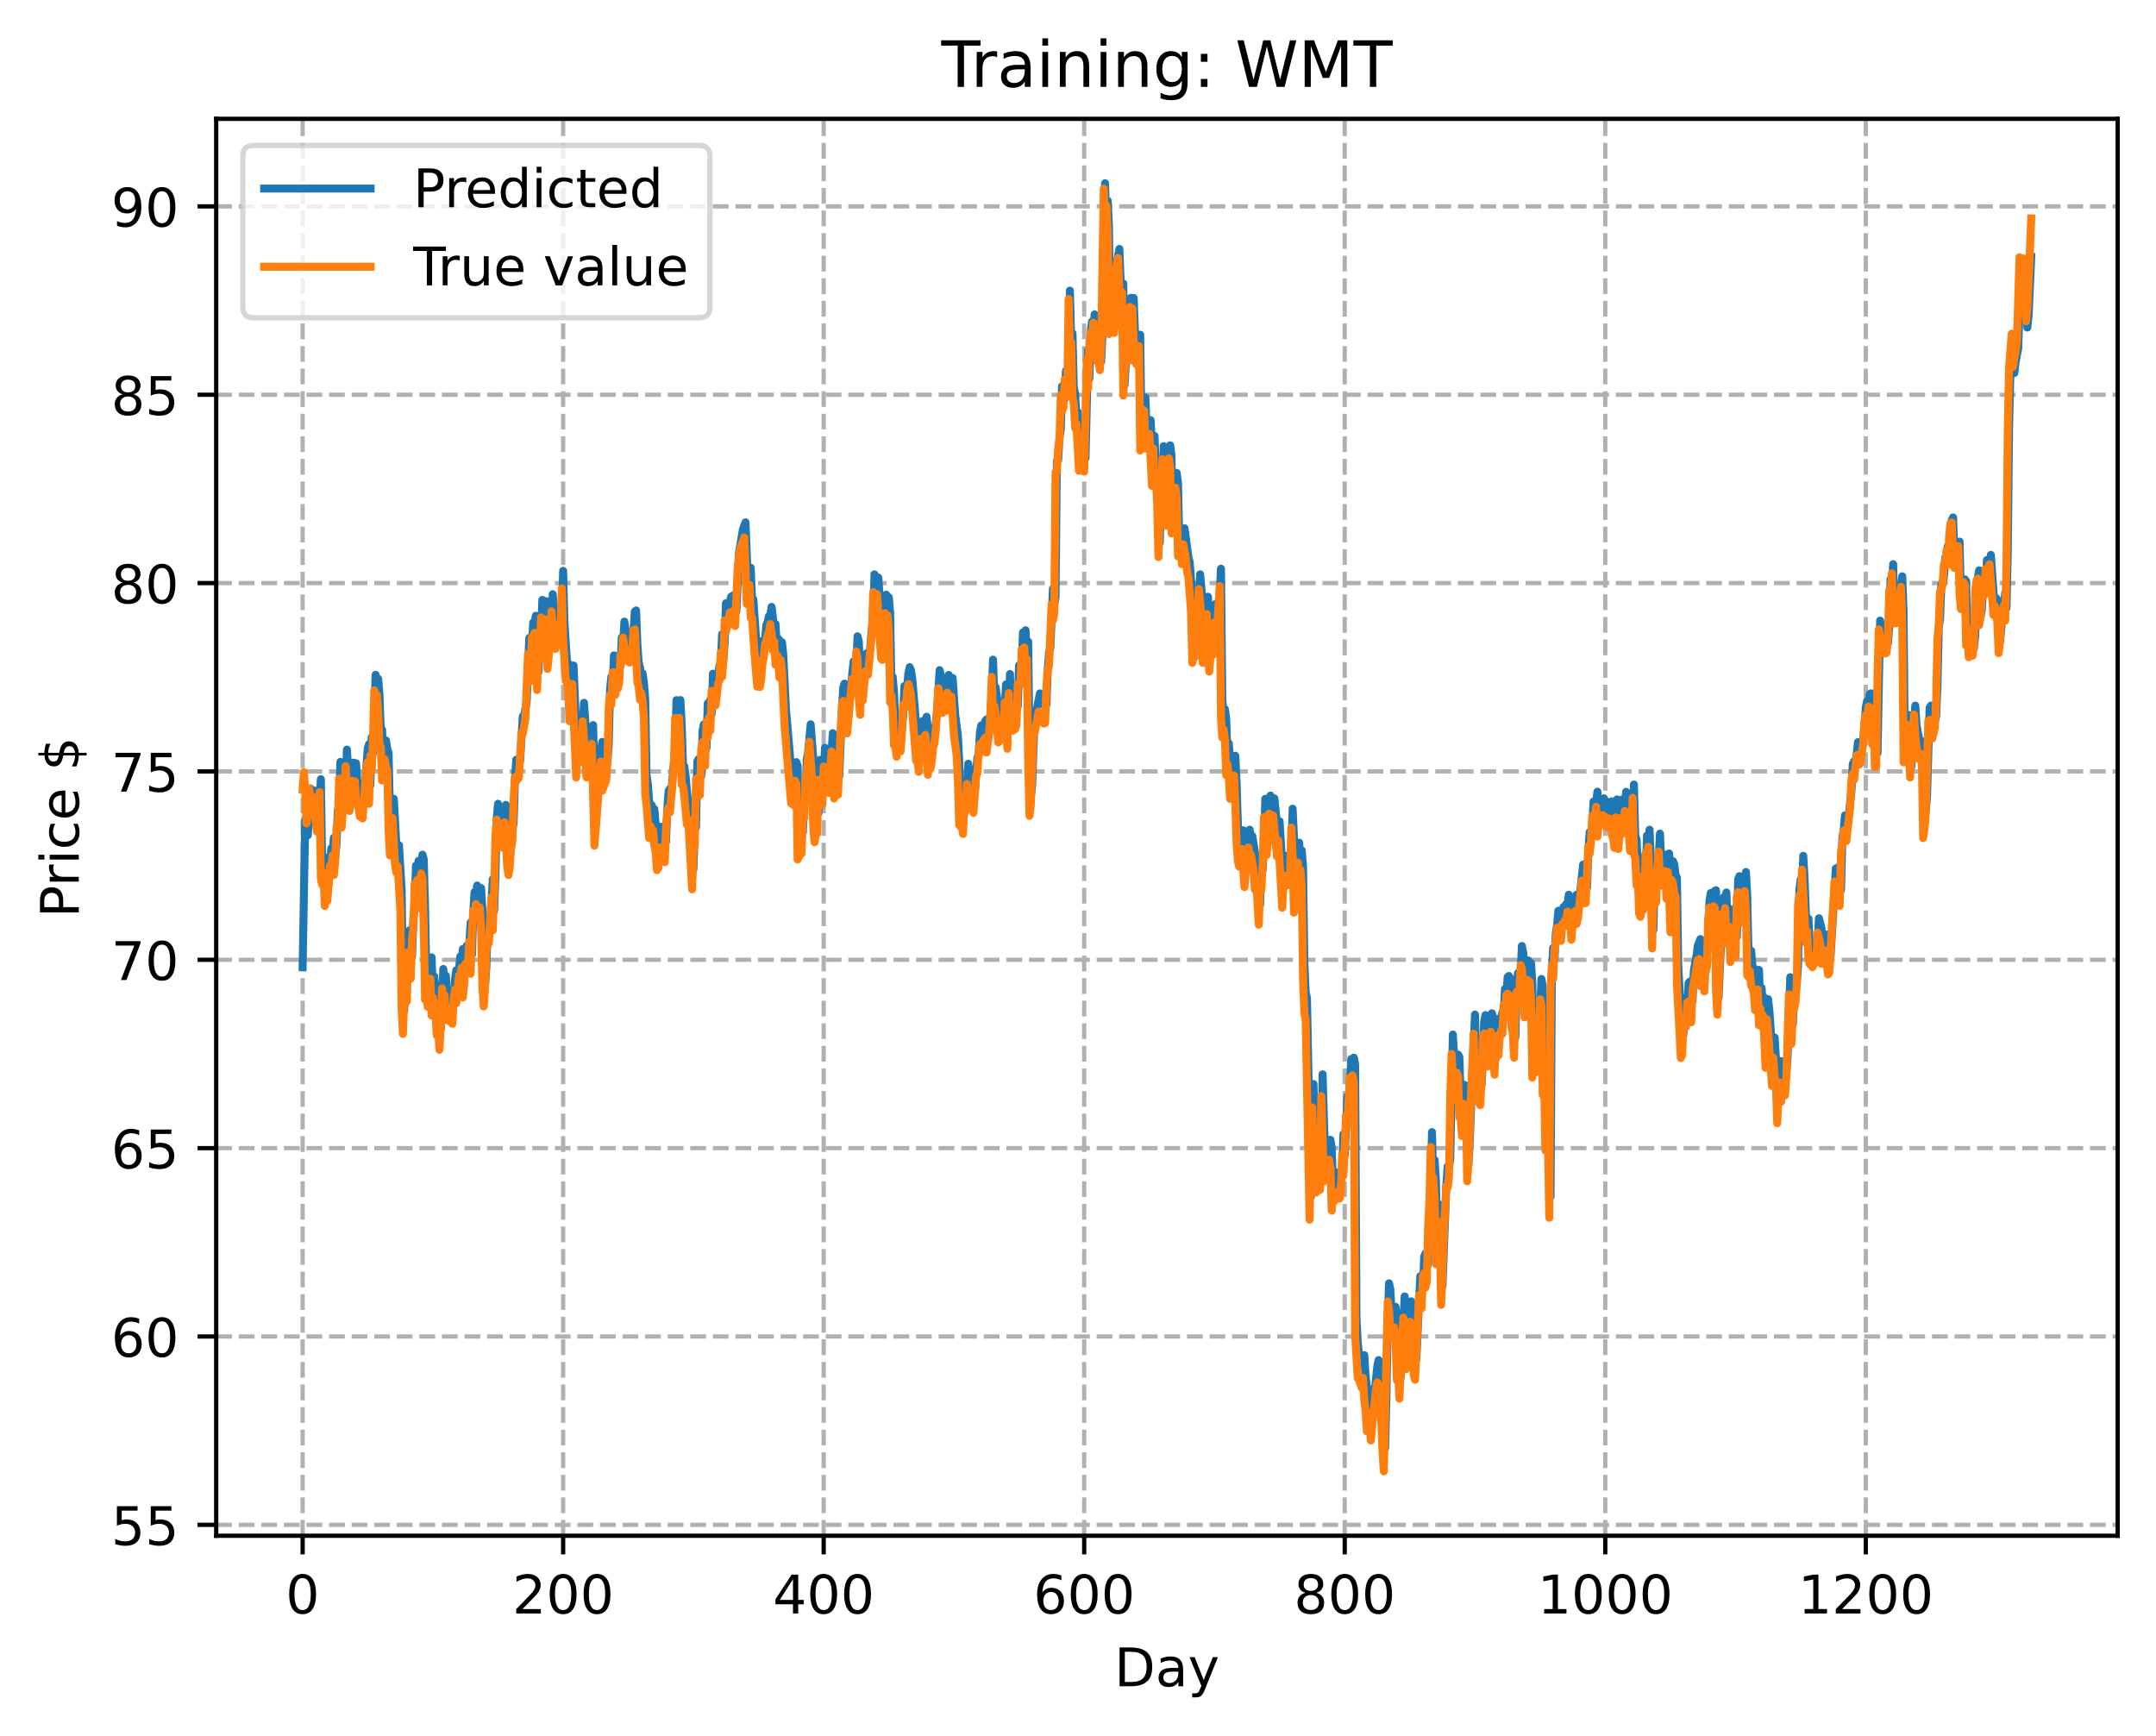 <?xml version="1.0" encoding="utf-8" standalone="no"?>
<!DOCTYPE svg PUBLIC "-//W3C//DTD SVG 1.1//EN"
  "http://www.w3.org/Graphics/SVG/1.1/DTD/svg11.dtd">
<!-- Created with matplotlib (https://matplotlib.org/) -->
<svg height="325.986pt" version="1.1" viewBox="0 0 404.923 325.986" width="404.923pt" xmlns="http://www.w3.org/2000/svg" xmlns:xlink="http://www.w3.org/1999/xlink">
 <defs>
  <style type="text/css">
*{stroke-linecap:butt;stroke-linejoin:round;}
  </style>
 </defs>
 <g id="figure_1">
  <g id="patch_1">
   <path d="M 0 325.986 
L 404.923 325.986 
L 404.923 0 
L 0 0 
z
" style="fill:#ffffff;"/>
  </g>
  <g id="axes_1">
   <g id="patch_2">
    <path d="M 40.603 288.43 
L 397.723 288.43 
L 397.723 22.318 
L 40.603 22.318 
z
" style="fill:#ffffff;"/>
   </g>
   <g id="matplotlib.axis_1">
    <g id="xtick_1">
     <g id="line2d_1">
      <path clip-path="url(#p601d7260bd)" d="M 56.836 288.43 
L 56.836 22.318 
" style="fill:none;stroke:#b0b0b0;stroke-dasharray:2.96,1.28;stroke-dashoffset:0;stroke-width:0.8;"/>
     </g>
     <g id="line2d_2">
      <defs>
       <path d="M 0 0 
L 0 3.5 
" id="m5df9f005ec" style="stroke:#000000;stroke-width:0.8;"/>
      </defs>
      <g>
       <use style="stroke:#000000;stroke-width:0.8;" x="56.836" xlink:href="#m5df9f005ec" y="288.43"/>
      </g>
     </g>
     <g id="text_1">
      <!-- 0 -->
      <defs>
       <path d="M 31.781 66.406 
Q 24.172 66.406 20.328 58.906 
Q 16.5 51.422 16.5 36.375 
Q 16.5 21.391 20.328 13.891 
Q 24.172 6.391 31.781 6.391 
Q 39.453 6.391 43.281 13.891 
Q 47.125 21.391 47.125 36.375 
Q 47.125 51.422 43.281 58.906 
Q 39.453 66.406 31.781 66.406 
z
M 31.781 74.219 
Q 44.047 74.219 50.516 64.516 
Q 56.984 54.828 56.984 36.375 
Q 56.984 17.969 50.516 8.266 
Q 44.047 -1.422 31.781 -1.422 
Q 19.531 -1.422 13.062 8.266 
Q 6.594 17.969 6.594 36.375 
Q 6.594 54.828 13.062 64.516 
Q 19.531 74.219 31.781 74.219 
z
" id="DejaVuSans-48"/>
      </defs>
      <g transform="translate(53.655 303.029)scale(0.1 -0.1)">
       <use xlink:href="#DejaVuSans-48"/>
      </g>
     </g>
    </g>
    <g id="xtick_2">
     <g id="line2d_3">
      <path clip-path="url(#p601d7260bd)" d="M 105.766 288.43 
L 105.766 22.318 
" style="fill:none;stroke:#b0b0b0;stroke-dasharray:2.96,1.28;stroke-dashoffset:0;stroke-width:0.8;"/>
     </g>
     <g id="line2d_4">
      <g>
       <use style="stroke:#000000;stroke-width:0.8;" x="105.766" xlink:href="#m5df9f005ec" y="288.43"/>
      </g>
     </g>
     <g id="text_2">
      <!-- 200 -->
      <defs>
       <path d="M 19.188 8.297 
L 53.609 8.297 
L 53.609 0 
L 7.328 0 
L 7.328 8.297 
Q 12.938 14.109 22.625 23.891 
Q 32.328 33.688 34.812 36.531 
Q 39.547 41.844 41.422 45.531 
Q 43.312 49.219 43.312 52.781 
Q 43.312 58.594 39.234 62.25 
Q 35.156 65.922 28.609 65.922 
Q 23.969 65.922 18.812 64.312 
Q 13.672 62.703 7.812 59.422 
L 7.812 69.391 
Q 13.766 71.781 18.938 73 
Q 24.125 74.219 28.422 74.219 
Q 39.75 74.219 46.484 68.547 
Q 53.219 62.891 53.219 53.422 
Q 53.219 48.922 51.531 44.891 
Q 49.859 40.875 45.406 35.406 
Q 44.188 33.984 37.641 27.219 
Q 31.109 20.453 19.188 8.297 
z
" id="DejaVuSans-50"/>
      </defs>
      <g transform="translate(96.223 303.029)scale(0.1 -0.1)">
       <use xlink:href="#DejaVuSans-50"/>
       <use x="63.623" xlink:href="#DejaVuSans-48"/>
       <use x="127.246" xlink:href="#DejaVuSans-48"/>
      </g>
     </g>
    </g>
    <g id="xtick_3">
     <g id="line2d_5">
      <path clip-path="url(#p601d7260bd)" d="M 154.697 288.43 
L 154.697 22.318 
" style="fill:none;stroke:#b0b0b0;stroke-dasharray:2.96,1.28;stroke-dashoffset:0;stroke-width:0.8;"/>
     </g>
     <g id="line2d_6">
      <g>
       <use style="stroke:#000000;stroke-width:0.8;" x="154.697" xlink:href="#m5df9f005ec" y="288.43"/>
      </g>
     </g>
     <g id="text_3">
      <!-- 400 -->
      <defs>
       <path d="M 37.797 64.312 
L 12.891 25.391 
L 37.797 25.391 
z
M 35.203 72.906 
L 47.609 72.906 
L 47.609 25.391 
L 58.016 25.391 
L 58.016 17.188 
L 47.609 17.188 
L 47.609 0 
L 37.797 0 
L 37.797 17.188 
L 4.891 17.188 
L 4.891 26.703 
z
" id="DejaVuSans-52"/>
      </defs>
      <g transform="translate(145.153 303.029)scale(0.1 -0.1)">
       <use xlink:href="#DejaVuSans-52"/>
       <use x="63.623" xlink:href="#DejaVuSans-48"/>
       <use x="127.246" xlink:href="#DejaVuSans-48"/>
      </g>
     </g>
    </g>
    <g id="xtick_4">
     <g id="line2d_7">
      <path clip-path="url(#p601d7260bd)" d="M 203.628 288.43 
L 203.628 22.318 
" style="fill:none;stroke:#b0b0b0;stroke-dasharray:2.96,1.28;stroke-dashoffset:0;stroke-width:0.8;"/>
     </g>
     <g id="line2d_8">
      <g>
       <use style="stroke:#000000;stroke-width:0.8;" x="203.628" xlink:href="#m5df9f005ec" y="288.43"/>
      </g>
     </g>
     <g id="text_4">
      <!-- 600 -->
      <defs>
       <path d="M 33.016 40.375 
Q 26.375 40.375 22.484 35.828 
Q 18.609 31.297 18.609 23.391 
Q 18.609 15.531 22.484 10.953 
Q 26.375 6.391 33.016 6.391 
Q 39.656 6.391 43.531 10.953 
Q 47.406 15.531 47.406 23.391 
Q 47.406 31.297 43.531 35.828 
Q 39.656 40.375 33.016 40.375 
z
M 52.594 71.297 
L 52.594 62.312 
Q 48.875 64.062 45.094 64.984 
Q 41.312 65.922 37.594 65.922 
Q 27.828 65.922 22.672 59.328 
Q 17.531 52.734 16.797 39.406 
Q 19.672 43.656 24.016 45.922 
Q 28.375 48.188 33.594 48.188 
Q 44.578 48.188 50.953 41.516 
Q 57.328 34.859 57.328 23.391 
Q 57.328 12.156 50.688 5.359 
Q 44.047 -1.422 33.016 -1.422 
Q 20.359 -1.422 13.672 8.266 
Q 6.984 17.969 6.984 36.375 
Q 6.984 53.656 15.188 63.938 
Q 23.391 74.219 37.203 74.219 
Q 40.922 74.219 44.703 73.484 
Q 48.484 72.75 52.594 71.297 
z
" id="DejaVuSans-54"/>
      </defs>
      <g transform="translate(194.084 303.029)scale(0.1 -0.1)">
       <use xlink:href="#DejaVuSans-54"/>
       <use x="63.623" xlink:href="#DejaVuSans-48"/>
       <use x="127.246" xlink:href="#DejaVuSans-48"/>
      </g>
     </g>
    </g>
    <g id="xtick_5">
     <g id="line2d_9">
      <path clip-path="url(#p601d7260bd)" d="M 252.558 288.43 
L 252.558 22.318 
" style="fill:none;stroke:#b0b0b0;stroke-dasharray:2.96,1.28;stroke-dashoffset:0;stroke-width:0.8;"/>
     </g>
     <g id="line2d_10">
      <g>
       <use style="stroke:#000000;stroke-width:0.8;" x="252.558" xlink:href="#m5df9f005ec" y="288.43"/>
      </g>
     </g>
     <g id="text_5">
      <!-- 800 -->
      <defs>
       <path d="M 31.781 34.625 
Q 24.75 34.625 20.719 30.859 
Q 16.703 27.094 16.703 20.516 
Q 16.703 13.922 20.719 10.156 
Q 24.75 6.391 31.781 6.391 
Q 38.812 6.391 42.859 10.172 
Q 46.922 13.969 46.922 20.516 
Q 46.922 27.094 42.891 30.859 
Q 38.875 34.625 31.781 34.625 
z
M 21.922 38.812 
Q 15.578 40.375 12.031 44.719 
Q 8.5 49.078 8.5 55.328 
Q 8.5 64.062 14.719 69.141 
Q 20.953 74.219 31.781 74.219 
Q 42.672 74.219 48.875 69.141 
Q 55.078 64.062 55.078 55.328 
Q 55.078 49.078 51.531 44.719 
Q 48 40.375 41.703 38.812 
Q 48.828 37.156 52.797 32.312 
Q 56.781 27.484 56.781 20.516 
Q 56.781 9.906 50.312 4.234 
Q 43.844 -1.422 31.781 -1.422 
Q 19.734 -1.422 13.25 4.234 
Q 6.781 9.906 6.781 20.516 
Q 6.781 27.484 10.781 32.312 
Q 14.797 37.156 21.922 38.812 
z
M 18.312 54.391 
Q 18.312 48.734 21.844 45.562 
Q 25.391 42.391 31.781 42.391 
Q 38.141 42.391 41.719 45.562 
Q 45.312 48.734 45.312 54.391 
Q 45.312 60.062 41.719 63.234 
Q 38.141 66.406 31.781 66.406 
Q 25.391 66.406 21.844 63.234 
Q 18.312 60.062 18.312 54.391 
z
" id="DejaVuSans-56"/>
      </defs>
      <g transform="translate(243.015 303.029)scale(0.1 -0.1)">
       <use xlink:href="#DejaVuSans-56"/>
       <use x="63.623" xlink:href="#DejaVuSans-48"/>
       <use x="127.246" xlink:href="#DejaVuSans-48"/>
      </g>
     </g>
    </g>
    <g id="xtick_6">
     <g id="line2d_11">
      <path clip-path="url(#p601d7260bd)" d="M 301.489 288.43 
L 301.489 22.318 
" style="fill:none;stroke:#b0b0b0;stroke-dasharray:2.96,1.28;stroke-dashoffset:0;stroke-width:0.8;"/>
     </g>
     <g id="line2d_12">
      <g>
       <use style="stroke:#000000;stroke-width:0.8;" x="301.489" xlink:href="#m5df9f005ec" y="288.43"/>
      </g>
     </g>
     <g id="text_6">
      <!-- 1000 -->
      <defs>
       <path d="M 12.406 8.297 
L 28.516 8.297 
L 28.516 63.922 
L 10.984 60.406 
L 10.984 69.391 
L 28.422 72.906 
L 38.281 72.906 
L 38.281 8.297 
L 54.391 8.297 
L 54.391 0 
L 12.406 0 
z
" id="DejaVuSans-49"/>
      </defs>
      <g transform="translate(288.764 303.029)scale(0.1 -0.1)">
       <use xlink:href="#DejaVuSans-49"/>
       <use x="63.623" xlink:href="#DejaVuSans-48"/>
       <use x="127.246" xlink:href="#DejaVuSans-48"/>
       <use x="190.869" xlink:href="#DejaVuSans-48"/>
      </g>
     </g>
    </g>
    <g id="xtick_7">
     <g id="line2d_13">
      <path clip-path="url(#p601d7260bd)" d="M 350.419 288.43 
L 350.419 22.318 
" style="fill:none;stroke:#b0b0b0;stroke-dasharray:2.96,1.28;stroke-dashoffset:0;stroke-width:0.8;"/>
     </g>
     <g id="line2d_14">
      <g>
       <use style="stroke:#000000;stroke-width:0.8;" x="350.419" xlink:href="#m5df9f005ec" y="288.43"/>
      </g>
     </g>
     <g id="text_7">
      <!-- 1200 -->
      <g transform="translate(337.694 303.029)scale(0.1 -0.1)">
       <use xlink:href="#DejaVuSans-49"/>
       <use x="63.623" xlink:href="#DejaVuSans-50"/>
       <use x="127.246" xlink:href="#DejaVuSans-48"/>
       <use x="190.869" xlink:href="#DejaVuSans-48"/>
      </g>
     </g>
    </g>
    <g id="text_8">
     <!-- Day -->
     <defs>
      <path d="M 19.672 64.797 
L 19.672 8.109 
L 31.594 8.109 
Q 46.688 8.109 53.688 14.938 
Q 60.688 21.781 60.688 36.531 
Q 60.688 51.172 53.688 57.984 
Q 46.688 64.797 31.594 64.797 
z
M 9.812 72.906 
L 30.078 72.906 
Q 51.266 72.906 61.172 64.094 
Q 71.094 55.281 71.094 36.531 
Q 71.094 17.672 61.125 8.828 
Q 51.172 0 30.078 0 
L 9.812 0 
z
" id="DejaVuSans-68"/>
      <path d="M 34.281 27.484 
Q 23.391 27.484 19.188 25 
Q 14.984 22.516 14.984 16.5 
Q 14.984 11.719 18.141 8.906 
Q 21.297 6.109 26.703 6.109 
Q 34.188 6.109 38.703 11.406 
Q 43.219 16.703 43.219 25.484 
L 43.219 27.484 
z
M 52.203 31.203 
L 52.203 0 
L 43.219 0 
L 43.219 8.297 
Q 40.141 3.328 35.547 0.953 
Q 30.953 -1.422 24.312 -1.422 
Q 15.922 -1.422 10.953 3.297 
Q 6 8.016 6 15.922 
Q 6 25.141 12.172 29.828 
Q 18.359 34.516 30.609 34.516 
L 43.219 34.516 
L 43.219 35.406 
Q 43.219 41.609 39.141 45 
Q 35.062 48.391 27.688 48.391 
Q 23 48.391 18.547 47.266 
Q 14.109 46.141 10.016 43.891 
L 10.016 52.203 
Q 14.938 54.109 19.578 55.047 
Q 24.219 56 28.609 56 
Q 40.484 56 46.344 49.844 
Q 52.203 43.703 52.203 31.203 
z
" id="DejaVuSans-97"/>
      <path d="M 32.172 -5.078 
Q 28.375 -14.844 24.75 -17.812 
Q 21.141 -20.797 15.094 -20.797 
L 7.906 -20.797 
L 7.906 -13.281 
L 13.188 -13.281 
Q 16.891 -13.281 18.938 -11.516 
Q 21 -9.766 23.484 -3.219 
L 25.094 0.875 
L 2.984 54.688 
L 12.5 54.688 
L 29.594 11.922 
L 46.688 54.688 
L 56.203 54.688 
z
" id="DejaVuSans-121"/>
     </defs>
     <g transform="translate(209.29 316.707)scale(0.1 -0.1)">
      <use xlink:href="#DejaVuSans-68"/>
      <use x="77.002" xlink:href="#DejaVuSans-97"/>
      <use x="138.281" xlink:href="#DejaVuSans-121"/>
     </g>
    </g>
   </g>
   <g id="matplotlib.axis_2">
    <g id="ytick_1">
     <g id="line2d_15">
      <path clip-path="url(#p601d7260bd)" d="M 40.603 286.38 
L 397.723 286.38 
" style="fill:none;stroke:#b0b0b0;stroke-dasharray:2.96,1.28;stroke-dashoffset:0;stroke-width:0.8;"/>
     </g>
     <g id="line2d_16">
      <defs>
       <path d="M 0 0 
L -3.5 0 
" id="m45ee0cd26e" style="stroke:#000000;stroke-width:0.8;"/>
      </defs>
      <g>
       <use style="stroke:#000000;stroke-width:0.8;" x="40.603" xlink:href="#m45ee0cd26e" y="286.38"/>
      </g>
     </g>
     <g id="text_9">
      <!-- 55 -->
      <defs>
       <path d="M 10.797 72.906 
L 49.516 72.906 
L 49.516 64.594 
L 19.828 64.594 
L 19.828 46.734 
Q 21.969 47.469 24.109 47.828 
Q 26.266 48.188 28.422 48.188 
Q 40.625 48.188 47.75 41.5 
Q 54.891 34.812 54.891 23.391 
Q 54.891 11.625 47.562 5.094 
Q 40.234 -1.422 26.906 -1.422 
Q 22.312 -1.422 17.547 -0.641 
Q 12.797 0.141 7.719 1.703 
L 7.719 11.625 
Q 12.109 9.234 16.797 8.062 
Q 21.484 6.891 26.703 6.891 
Q 35.156 6.891 40.078 11.328 
Q 45.016 15.766 45.016 23.391 
Q 45.016 31 40.078 35.438 
Q 35.156 39.891 26.703 39.891 
Q 22.75 39.891 18.812 39.016 
Q 14.891 38.141 10.797 36.281 
z
" id="DejaVuSans-53"/>
      </defs>
      <g transform="translate(20.878 290.18)scale(0.1 -0.1)">
       <use xlink:href="#DejaVuSans-53"/>
       <use x="63.623" xlink:href="#DejaVuSans-53"/>
      </g>
     </g>
    </g>
    <g id="ytick_2">
     <g id="line2d_17">
      <path clip-path="url(#p601d7260bd)" d="M 40.603 251.006 
L 397.723 251.006 
" style="fill:none;stroke:#b0b0b0;stroke-dasharray:2.96,1.28;stroke-dashoffset:0;stroke-width:0.8;"/>
     </g>
     <g id="line2d_18">
      <g>
       <use style="stroke:#000000;stroke-width:0.8;" x="40.603" xlink:href="#m45ee0cd26e" y="251.006"/>
      </g>
     </g>
     <g id="text_10">
      <!-- 60 -->
      <g transform="translate(20.878 254.805)scale(0.1 -0.1)">
       <use xlink:href="#DejaVuSans-54"/>
       <use x="63.623" xlink:href="#DejaVuSans-48"/>
      </g>
     </g>
    </g>
    <g id="ytick_3">
     <g id="line2d_19">
      <path clip-path="url(#p601d7260bd)" d="M 40.603 215.632 
L 397.723 215.632 
" style="fill:none;stroke:#b0b0b0;stroke-dasharray:2.96,1.28;stroke-dashoffset:0;stroke-width:0.8;"/>
     </g>
     <g id="line2d_20">
      <g>
       <use style="stroke:#000000;stroke-width:0.8;" x="40.603" xlink:href="#m45ee0cd26e" y="215.632"/>
      </g>
     </g>
     <g id="text_11">
      <!-- 65 -->
      <g transform="translate(20.878 219.431)scale(0.1 -0.1)">
       <use xlink:href="#DejaVuSans-54"/>
       <use x="63.623" xlink:href="#DejaVuSans-53"/>
      </g>
     </g>
    </g>
    <g id="ytick_4">
     <g id="line2d_21">
      <path clip-path="url(#p601d7260bd)" d="M 40.603 180.257 
L 397.723 180.257 
" style="fill:none;stroke:#b0b0b0;stroke-dasharray:2.96,1.28;stroke-dashoffset:0;stroke-width:0.8;"/>
     </g>
     <g id="line2d_22">
      <g>
       <use style="stroke:#000000;stroke-width:0.8;" x="40.603" xlink:href="#m45ee0cd26e" y="180.257"/>
      </g>
     </g>
     <g id="text_12">
      <!-- 70 -->
      <defs>
       <path d="M 8.203 72.906 
L 55.078 72.906 
L 55.078 68.703 
L 28.609 0 
L 18.312 0 
L 43.219 64.594 
L 8.203 64.594 
z
" id="DejaVuSans-55"/>
      </defs>
      <g transform="translate(20.878 184.057)scale(0.1 -0.1)">
       <use xlink:href="#DejaVuSans-55"/>
       <use x="63.623" xlink:href="#DejaVuSans-48"/>
      </g>
     </g>
    </g>
    <g id="ytick_5">
     <g id="line2d_23">
      <path clip-path="url(#p601d7260bd)" d="M 40.603 144.883 
L 397.723 144.883 
" style="fill:none;stroke:#b0b0b0;stroke-dasharray:2.96,1.28;stroke-dashoffset:0;stroke-width:0.8;"/>
     </g>
     <g id="line2d_24">
      <g>
       <use style="stroke:#000000;stroke-width:0.8;" x="40.603" xlink:href="#m45ee0cd26e" y="144.883"/>
      </g>
     </g>
     <g id="text_13">
      <!-- 75 -->
      <g transform="translate(20.878 148.682)scale(0.1 -0.1)">
       <use xlink:href="#DejaVuSans-55"/>
       <use x="63.623" xlink:href="#DejaVuSans-53"/>
      </g>
     </g>
    </g>
    <g id="ytick_6">
     <g id="line2d_25">
      <path clip-path="url(#p601d7260bd)" d="M 40.603 109.509 
L 397.723 109.509 
" style="fill:none;stroke:#b0b0b0;stroke-dasharray:2.96,1.28;stroke-dashoffset:0;stroke-width:0.8;"/>
     </g>
     <g id="line2d_26">
      <g>
       <use style="stroke:#000000;stroke-width:0.8;" x="40.603" xlink:href="#m45ee0cd26e" y="109.509"/>
      </g>
     </g>
     <g id="text_14">
      <!-- 80 -->
      <g transform="translate(20.878 113.308)scale(0.1 -0.1)">
       <use xlink:href="#DejaVuSans-56"/>
       <use x="63.623" xlink:href="#DejaVuSans-48"/>
      </g>
     </g>
    </g>
    <g id="ytick_7">
     <g id="line2d_27">
      <path clip-path="url(#p601d7260bd)" d="M 40.603 74.134 
L 397.723 74.134 
" style="fill:none;stroke:#b0b0b0;stroke-dasharray:2.96,1.28;stroke-dashoffset:0;stroke-width:0.8;"/>
     </g>
     <g id="line2d_28">
      <g>
       <use style="stroke:#000000;stroke-width:0.8;" x="40.603" xlink:href="#m45ee0cd26e" y="74.134"/>
      </g>
     </g>
     <g id="text_15">
      <!-- 85 -->
      <g transform="translate(20.878 77.934)scale(0.1 -0.1)">
       <use xlink:href="#DejaVuSans-56"/>
       <use x="63.623" xlink:href="#DejaVuSans-53"/>
      </g>
     </g>
    </g>
    <g id="ytick_8">
     <g id="line2d_29">
      <path clip-path="url(#p601d7260bd)" d="M 40.603 38.76 
L 397.723 38.76 
" style="fill:none;stroke:#b0b0b0;stroke-dasharray:2.96,1.28;stroke-dashoffset:0;stroke-width:0.8;"/>
     </g>
     <g id="line2d_30">
      <g>
       <use style="stroke:#000000;stroke-width:0.8;" x="40.603" xlink:href="#m45ee0cd26e" y="38.76"/>
      </g>
     </g>
     <g id="text_16">
      <!-- 90 -->
      <defs>
       <path d="M 10.984 1.516 
L 10.984 10.5 
Q 14.703 8.734 18.5 7.812 
Q 22.312 6.891 25.984 6.891 
Q 35.75 6.891 40.891 13.453 
Q 46.047 20.016 46.781 33.406 
Q 43.953 29.203 39.594 26.953 
Q 35.25 24.703 29.984 24.703 
Q 19.047 24.703 12.672 31.312 
Q 6.297 37.938 6.297 49.422 
Q 6.297 60.641 12.938 67.422 
Q 19.578 74.219 30.609 74.219 
Q 43.266 74.219 49.922 64.516 
Q 56.594 54.828 56.594 36.375 
Q 56.594 19.141 48.406 8.859 
Q 40.234 -1.422 26.422 -1.422 
Q 22.703 -1.422 18.891 -0.688 
Q 15.094 0.047 10.984 1.516 
z
M 30.609 32.422 
Q 37.25 32.422 41.125 36.953 
Q 45.016 41.5 45.016 49.422 
Q 45.016 57.281 41.125 61.844 
Q 37.25 66.406 30.609 66.406 
Q 23.969 66.406 20.094 61.844 
Q 16.219 57.281 16.219 49.422 
Q 16.219 41.5 20.094 36.953 
Q 23.969 32.422 30.609 32.422 
z
" id="DejaVuSans-57"/>
      </defs>
      <g transform="translate(20.878 42.559)scale(0.1 -0.1)">
       <use xlink:href="#DejaVuSans-57"/>
       <use x="63.623" xlink:href="#DejaVuSans-48"/>
      </g>
     </g>
    </g>
    <g id="text_17">
     <!-- Price $ -->
     <defs>
      <path d="M 19.672 64.797 
L 19.672 37.406 
L 32.078 37.406 
Q 38.969 37.406 42.719 40.969 
Q 46.484 44.531 46.484 51.125 
Q 46.484 57.672 42.719 61.234 
Q 38.969 64.797 32.078 64.797 
z
M 9.812 72.906 
L 32.078 72.906 
Q 44.344 72.906 50.609 67.359 
Q 56.891 61.812 56.891 51.125 
Q 56.891 40.328 50.609 34.812 
Q 44.344 29.297 32.078 29.297 
L 19.672 29.297 
L 19.672 0 
L 9.812 0 
z
" id="DejaVuSans-80"/>
      <path d="M 41.109 46.297 
Q 39.594 47.172 37.812 47.578 
Q 36.031 48 33.891 48 
Q 26.266 48 22.188 43.047 
Q 18.109 38.094 18.109 28.812 
L 18.109 0 
L 9.078 0 
L 9.078 54.688 
L 18.109 54.688 
L 18.109 46.188 
Q 20.953 51.172 25.484 53.578 
Q 30.031 56 36.531 56 
Q 37.453 56 38.578 55.875 
Q 39.703 55.766 41.062 55.516 
z
" id="DejaVuSans-114"/>
      <path d="M 9.422 54.688 
L 18.406 54.688 
L 18.406 0 
L 9.422 0 
z
M 9.422 75.984 
L 18.406 75.984 
L 18.406 64.594 
L 9.422 64.594 
z
" id="DejaVuSans-105"/>
      <path d="M 48.781 52.594 
L 48.781 44.188 
Q 44.969 46.297 41.141 47.344 
Q 37.312 48.391 33.406 48.391 
Q 24.656 48.391 19.812 42.844 
Q 14.984 37.312 14.984 27.297 
Q 14.984 17.281 19.812 11.734 
Q 24.656 6.203 33.406 6.203 
Q 37.312 6.203 41.141 7.25 
Q 44.969 8.297 48.781 10.406 
L 48.781 2.094 
Q 45.016 0.344 40.984 -0.531 
Q 36.969 -1.422 32.422 -1.422 
Q 20.062 -1.422 12.781 6.344 
Q 5.516 14.109 5.516 27.297 
Q 5.516 40.672 12.859 48.328 
Q 20.219 56 33.016 56 
Q 37.156 56 41.109 55.141 
Q 45.062 54.297 48.781 52.594 
z
" id="DejaVuSans-99"/>
      <path d="M 56.203 29.594 
L 56.203 25.203 
L 14.891 25.203 
Q 15.484 15.922 20.484 11.062 
Q 25.484 6.203 34.422 6.203 
Q 39.594 6.203 44.453 7.469 
Q 49.312 8.734 54.109 11.281 
L 54.109 2.781 
Q 49.266 0.734 44.188 -0.344 
Q 39.109 -1.422 33.891 -1.422 
Q 20.797 -1.422 13.156 6.188 
Q 5.516 13.812 5.516 26.812 
Q 5.516 40.234 12.766 48.109 
Q 20.016 56 32.328 56 
Q 43.359 56 49.781 48.891 
Q 56.203 41.797 56.203 29.594 
z
M 47.219 32.234 
Q 47.125 39.594 43.094 43.984 
Q 39.062 48.391 32.422 48.391 
Q 24.906 48.391 20.391 44.141 
Q 15.875 39.891 15.188 32.172 
z
" id="DejaVuSans-101"/>
      <path id="DejaVuSans-32"/>
      <path d="M 33.797 -14.703 
L 28.906 -14.703 
L 28.859 0 
Q 23.734 0.094 18.609 1.188 
Q 13.484 2.297 8.297 4.5 
L 8.297 13.281 
Q 13.281 10.156 18.375 8.562 
Q 23.484 6.984 28.906 6.938 
L 28.906 29.203 
Q 18.109 30.953 13.203 35.156 
Q 8.297 39.359 8.297 46.688 
Q 8.297 54.641 13.625 59.219 
Q 18.953 63.812 28.906 64.5 
L 28.906 75.984 
L 33.797 75.984 
L 33.797 64.656 
Q 38.328 64.453 42.578 63.688 
Q 46.828 62.938 50.875 61.625 
L 50.875 53.078 
Q 46.828 55.125 42.547 56.25 
Q 38.281 57.375 33.797 57.562 
L 33.797 36.719 
Q 44.875 35.016 50.094 30.609 
Q 55.328 26.219 55.328 18.609 
Q 55.328 10.359 49.781 5.594 
Q 44.234 0.828 33.797 0.094 
z
M 28.906 37.594 
L 28.906 57.625 
Q 23.25 56.984 20.266 54.391 
Q 17.281 51.812 17.281 47.516 
Q 17.281 43.312 20.031 40.969 
Q 22.797 38.625 28.906 37.594 
z
M 33.797 28.219 
L 33.797 7.078 
Q 39.984 7.906 43.141 10.594 
Q 46.297 13.281 46.297 17.672 
Q 46.297 21.969 43.281 24.5 
Q 40.281 27.047 33.797 28.219 
z
" id="DejaVuSans-36"/>
     </defs>
     <g transform="translate(14.798 172.342)rotate(-90)scale(0.1 -0.1)">
      <use xlink:href="#DejaVuSans-80"/>
      <use x="58.553" xlink:href="#DejaVuSans-114"/>
      <use x="99.666" xlink:href="#DejaVuSans-105"/>
      <use x="127.449" xlink:href="#DejaVuSans-99"/>
      <use x="182.43" xlink:href="#DejaVuSans-101"/>
      <use x="243.953" xlink:href="#DejaVuSans-32"/>
      <use x="275.74" xlink:href="#DejaVuSans-36"/>
     </g>
    </g>
   </g>
   <g id="line2d_31">
    <path clip-path="url(#p601d7260bd)" d="M 56.836 181.662 
L 57.325 153.876 
L 57.57 153.573 
L 57.814 156.87 
L 58.304 148.089 
L 58.793 151.008 
L 59.038 148.48 
L 59.282 151.554 
L 59.527 152.214 
L 59.772 153.961 
L 60.261 146.339 
L 60.506 162.417 
L 60.75 163.285 
L 60.995 161.015 
L 61.24 167.049 
L 61.484 164.558 
L 61.729 165.958 
L 62.218 159.341 
L 62.463 159.953 
L 62.708 157.362 
L 62.952 161.064 
L 63.197 158.597 
L 63.441 152.195 
L 63.686 151.952 
L 63.931 143.091 
L 64.175 149.937 
L 64.42 152.143 
L 64.665 148.294 
L 64.909 148.156 
L 65.154 140.79 
L 65.643 148.575 
L 65.888 148.946 
L 66.377 143.226 
L 66.622 145.323 
L 66.867 143.349 
L 67.111 146.803 
L 67.356 147.168 
L 67.845 149.803 
L 68.09 148.144 
L 68.335 150.337 
L 69.069 140.517 
L 69.313 139.754 
L 69.558 147.503 
L 69.802 138.47 
L 70.047 141.463 
L 70.292 135.746 
L 70.536 126.736 
L 70.781 128.377 
L 71.026 127.5 
L 71.27 130.56 
L 71.515 137.126 
L 71.76 137.039 
L 72.004 143.324 
L 72.249 142.62 
L 72.494 139.068 
L 72.738 140.677 
L 72.983 141.447 
L 73.228 152.275 
L 73.472 156.863 
L 73.717 154.238 
L 73.962 150.027 
L 74.451 158.864 
L 74.696 160.169 
L 74.94 158.74 
L 75.429 167.01 
L 75.674 185.315 
L 75.919 189.839 
L 76.163 182.925 
L 76.408 183.22 
L 76.653 183.928 
L 76.897 174.744 
L 77.387 179.644 
L 77.631 172.577 
L 77.876 170.526 
L 78.121 162.569 
L 78.365 167.046 
L 78.61 161.672 
L 78.855 165.028 
L 79.099 165.4 
L 79.344 160.516 
L 79.589 161.414 
L 79.833 170.458 
L 80.078 183.963 
L 80.323 183.151 
L 80.567 185.259 
L 81.056 179.794 
L 81.301 186.875 
L 81.546 183.36 
L 81.79 185.986 
L 82.035 186.662 
L 82.28 190.49 
L 82.524 189.161 
L 82.769 193.246 
L 83.014 188.948 
L 83.258 181.985 
L 83.503 185.13 
L 83.748 183.274 
L 83.992 187.895 
L 84.237 186.476 
L 84.482 186.783 
L 84.726 188.105 
L 84.971 186.387 
L 85.216 188.706 
L 85.46 183.888 
L 85.705 182.222 
L 85.95 184.817 
L 86.439 179.657 
L 86.684 180.449 
L 86.928 178.236 
L 87.173 183.863 
L 87.662 177.614 
L 87.907 178.532 
L 88.151 177.081 
L 88.396 173.265 
L 88.641 179.305 
L 88.885 171.238 
L 89.13 167.545 
L 89.375 168.06 
L 89.619 166.308 
L 89.864 166.952 
L 90.353 166.79 
L 90.598 170.78 
L 90.843 181.476 
L 91.087 185.214 
L 91.332 181.908 
L 91.577 174.868 
L 91.821 173.724 
L 92.066 173.382 
L 92.555 165.099 
L 92.8 171.124 
L 93.044 164.521 
L 93.289 153.863 
L 93.534 150.962 
L 93.778 153.066 
L 94.023 153.496 
L 94.268 155.588 
L 94.512 155.78 
L 94.757 151.503 
L 95.002 151.18 
L 95.246 154.054 
L 95.491 159.136 
L 95.736 160.749 
L 95.98 159.428 
L 96.225 155.637 
L 96.47 154.627 
L 96.714 146.57 
L 96.959 142.693 
L 97.204 143.192 
L 97.693 142.82 
L 98.182 134.55 
L 98.427 134.463 
L 98.916 131.792 
L 99.405 119.822 
L 99.65 125.075 
L 99.895 121.979 
L 100.139 116.931 
L 100.384 117.102 
L 100.629 115.647 
L 100.873 116.888 
L 101.118 126.27 
L 101.363 118.456 
L 101.607 120.506 
L 101.852 112.665 
L 102.097 120.075 
L 102.586 112.902 
L 103.075 122.188 
L 103.565 117.031 
L 103.809 111.596 
L 104.054 114.486 
L 104.299 114.641 
L 104.543 118.586 
L 104.788 117.583 
L 105.032 114.233 
L 105.277 116.794 
L 105.522 114.945 
L 105.766 107.211 
L 106.011 116.941 
L 106.5 124.486 
L 106.745 124.587 
L 106.99 127.295 
L 107.234 131.926 
L 107.479 125.141 
L 107.724 124.989 
L 108.213 136.969 
L 108.458 142.153 
L 108.702 136.206 
L 108.947 134.741 
L 109.192 139.605 
L 109.436 136.786 
L 109.681 131.999 
L 110.415 142.321 
L 110.66 141.249 
L 110.904 142.229 
L 111.149 141.491 
L 111.393 136.175 
L 111.883 155.025 
L 112.861 141.103 
L 113.106 139.337 
L 113.351 144.847 
L 114.085 142.805 
L 114.329 139.826 
L 114.574 129.549 
L 114.819 127.086 
L 115.063 129.09 
L 115.308 123.091 
L 115.553 123.208 
L 115.797 127.309 
L 116.042 124.782 
L 116.287 125.907 
L 116.531 124.983 
L 116.776 119.721 
L 117.02 121.461 
L 117.265 116.746 
L 117.754 120.1 
L 118.244 120.253 
L 118.488 120.99 
L 118.733 120.537 
L 118.978 118.702 
L 119.222 114.864 
L 119.467 114.65 
L 119.712 121.102 
L 119.956 124.506 
L 120.201 125.357 
L 120.446 127.79 
L 120.69 126.475 
L 120.935 128.222 
L 121.18 131.268 
L 121.424 145.478 
L 121.669 147.258 
L 122.158 153.447 
L 122.403 151.223 
L 122.648 152.037 
L 122.892 151.964 
L 123.137 154.791 
L 123.381 156.043 
L 123.626 159.622 
L 123.871 159.04 
L 124.115 155.276 
L 124.36 157.463 
L 124.605 155.717 
L 124.849 157.461 
L 125.094 158.063 
L 125.339 151.712 
L 125.583 148.518 
L 125.828 148.133 
L 126.073 148.929 
L 126.807 140.449 
L 127.051 131.497 
L 127.296 133.027 
L 127.541 135.882 
L 127.785 131.488 
L 128.03 136.106 
L 128.275 143.747 
L 128.519 143.934 
L 128.764 145.74 
L 129.253 151.142 
L 129.498 150.317 
L 130.232 163.229 
L 130.476 155.818 
L 130.721 155.385 
L 130.966 143.018 
L 131.21 142.548 
L 131.455 143.693 
L 131.7 145.761 
L 131.944 137.273 
L 132.189 136.036 
L 132.434 136.304 
L 132.678 140.534 
L 132.923 132.093 
L 133.168 135.049 
L 133.412 131.399 
L 133.657 134.113 
L 133.902 126.528 
L 134.146 126.906 
L 134.636 129.19 
L 135.125 124.98 
L 135.369 124.736 
L 135.614 119.143 
L 135.859 123.948 
L 136.103 120.622 
L 136.348 113.288 
L 136.593 115.48 
L 137.082 112.958 
L 137.327 112.071 
L 137.816 111.756 
L 138.061 114.372 
L 138.305 114.827 
L 138.795 103.774 
L 139.529 99.426 
L 140.018 98.102 
L 140.507 110.464 
L 140.752 106.913 
L 140.996 106.632 
L 141.241 112.721 
L 141.486 112.567 
L 141.975 119.698 
L 142.22 121.855 
L 142.464 125.331 
L 142.709 120.424 
L 142.954 125.428 
L 143.198 124.023 
L 143.443 120.998 
L 143.688 120.065 
L 143.932 117.384 
L 144.177 116.811 
L 144.422 115.706 
L 144.666 115.715 
L 144.911 113.982 
L 145.156 115.894 
L 145.4 118.749 
L 145.645 117.192 
L 145.89 121.521 
L 146.134 119.914 
L 146.379 120.23 
L 146.624 123.845 
L 146.868 120.625 
L 147.113 123.006 
L 147.602 133.039 
L 148.336 141.533 
L 148.581 145.464 
L 148.825 147.203 
L 149.07 143.718 
L 149.315 147.52 
L 149.559 143.142 
L 149.804 143.774 
L 150.049 157.593 
L 150.293 157.127 
L 150.538 156.05 
L 150.783 156.356 
L 151.027 149.948 
L 151.272 149.96 
L 151.517 142.573 
L 151.761 141.502 
L 152.251 136.035 
L 152.74 142.398 
L 152.984 152.011 
L 153.229 154.334 
L 153.474 152.643 
L 153.718 152.752 
L 153.963 142.72 
L 154.208 144.339 
L 154.452 143.409 
L 154.697 147.548 
L 154.942 140.437 
L 155.186 142.973 
L 155.431 142.244 
L 155.676 144.422 
L 155.92 145.338 
L 156.41 137.693 
L 156.899 146.406 
L 157.144 143.561 
L 157.388 142.902 
L 157.633 145.753 
L 158.122 133.745 
L 158.367 129.136 
L 158.612 128.389 
L 158.856 132.737 
L 159.345 134.497 
L 160.079 126.318 
L 160.324 124.225 
L 160.569 125.522 
L 160.813 125.414 
L 161.058 119.503 
L 161.303 120.545 
L 161.547 128.57 
L 161.792 130.855 
L 162.037 124.913 
L 162.281 128.167 
L 162.526 126.02 
L 162.771 122.699 
L 163.015 123.289 
L 163.26 123.531 
L 163.749 118.14 
L 163.994 116.001 
L 164.239 107.877 
L 164.483 108.596 
L 164.728 108.369 
L 164.972 108.511 
L 165.706 120.001 
L 165.951 120.253 
L 166.44 111.689 
L 166.685 112.098 
L 166.93 112.168 
L 167.174 115.024 
L 167.419 128.718 
L 167.664 127.119 
L 167.908 129.986 
L 168.153 136.304 
L 168.398 136.531 
L 168.642 138.43 
L 168.887 136.707 
L 169.376 137.286 
L 169.621 134.217 
L 169.866 128.851 
L 170.11 128.907 
L 170.355 129.314 
L 170.6 126.49 
L 170.844 125.297 
L 171.089 125.868 
L 171.333 127.434 
L 171.823 133.225 
L 172.312 139.422 
L 172.557 139.058 
L 172.801 141.354 
L 173.046 136.457 
L 173.291 135.405 
L 173.535 136.719 
L 174.025 134.611 
L 174.269 137.116 
L 174.514 141.971 
L 174.759 139.159 
L 175.003 141.013 
L 175.248 139.38 
L 175.493 136.835 
L 175.737 135.955 
L 175.982 133.776 
L 176.471 125.863 
L 176.716 126.835 
L 177.205 130.42 
L 177.45 128.244 
L 177.694 128.31 
L 177.939 129.975 
L 178.184 126.765 
L 178.428 128.79 
L 178.673 129.644 
L 178.918 127.338 
L 179.407 134.372 
L 179.896 138.085 
L 180.141 142.745 
L 180.386 151.302 
L 180.875 151.241 
L 181.12 152.728 
L 181.364 146.68 
L 181.609 148.79 
L 181.854 143.44 
L 182.098 145.6 
L 182.588 147.961 
L 182.832 145.566 
L 183.077 148.996 
L 183.566 142.24 
L 183.811 141.606 
L 184.055 137.416 
L 184.3 136.236 
L 184.545 136.512 
L 184.789 137.67 
L 185.034 135.412 
L 185.279 135.119 
L 185.523 138.037 
L 186.013 134.337 
L 186.257 130.331 
L 186.502 123.892 
L 186.747 130.729 
L 186.991 129.069 
L 187.236 130.84 
L 187.725 135.798 
L 187.97 135.729 
L 188.215 131.978 
L 188.459 132.475 
L 188.704 132.621 
L 188.948 128.544 
L 189.438 137.1 
L 189.682 126.585 
L 189.927 133.664 
L 190.172 130.981 
L 190.416 133.676 
L 190.661 130.883 
L 190.906 133.425 
L 191.15 132.643 
L 191.395 124.944 
L 191.64 124.914 
L 191.884 125.17 
L 192.129 118.772 
L 192.374 121.279 
L 192.618 118.371 
L 192.863 123.703 
L 193.108 120.506 
L 193.352 140.09 
L 193.597 149.721 
L 193.842 147.561 
L 194.331 134.287 
L 194.575 134.017 
L 195.309 130.232 
L 195.554 131.983 
L 196.043 131.28 
L 196.288 132.628 
L 196.533 132.369 
L 196.777 125.738 
L 197.022 122.458 
L 197.267 121.727 
L 197.756 110.54 
L 198.001 113.613 
L 198.245 112.158 
L 198.49 86.585 
L 198.735 86.448 
L 198.979 82.26 
L 199.224 80.682 
L 199.469 72.549 
L 199.713 75.05 
L 199.958 74.959 
L 200.203 69.642 
L 200.447 72.659 
L 200.692 72.444 
L 200.936 54.577 
L 201.181 63.838 
L 201.426 62.602 
L 201.67 72.677 
L 201.915 74.013 
L 202.16 78.354 
L 202.404 77.371 
L 202.894 86.041 
L 203.138 80.104 
L 203.383 80.145 
L 203.628 79.197 
L 203.872 86.065 
L 204.362 65.719 
L 204.606 71.083 
L 204.851 62.277 
L 205.096 60.4 
L 205.34 62.214 
L 205.585 59.052 
L 205.83 60.688 
L 206.074 59.599 
L 206.319 65.723 
L 206.563 65.427 
L 206.808 67.911 
L 207.053 62.676 
L 207.542 34.414 
L 207.787 42.21 
L 208.031 37.697 
L 208.276 42.44 
L 208.521 61.283 
L 208.765 55.699 
L 209.01 60.137 
L 209.255 60.308 
L 209.499 60.788 
L 209.744 49.386 
L 210.233 46.754 
L 210.723 59.395 
L 210.967 53.251 
L 211.212 72.283 
L 211.701 63.665 
L 212.191 56.065 
L 212.435 55.936 
L 212.68 65.474 
L 212.924 55.966 
L 213.169 62.707 
L 213.414 65.746 
L 213.658 66.107 
L 213.903 65.015 
L 214.148 62.861 
L 214.392 82.603 
L 214.637 77.237 
L 214.882 74.711 
L 215.126 74.663 
L 215.371 81.847 
L 215.616 80.108 
L 215.86 79.17 
L 216.105 78.916 
L 216.594 88.773 
L 216.839 81.867 
L 217.084 88.78 
L 217.328 86.47 
L 217.573 92.332 
L 217.818 101.933 
L 218.062 93.392 
L 218.307 93.588 
L 218.551 83.796 
L 218.796 88.586 
L 219.041 89.133 
L 219.285 96.132 
L 219.53 84.056 
L 219.775 83.635 
L 220.019 85.498 
L 220.264 97.478 
L 220.509 93.525 
L 220.753 97.445 
L 220.998 88.82 
L 221.243 90.694 
L 221.487 102.023 
L 221.732 101.869 
L 221.977 99.864 
L 222.221 103.285 
L 222.466 99.203 
L 223.2 104.598 
L 223.445 105.633 
L 223.934 111.997 
L 224.179 121.395 
L 224.423 119.807 
L 224.668 120.382 
L 224.912 117.603 
L 225.402 107.862 
L 225.891 113.297 
L 226.136 121.828 
L 226.38 120.266 
L 226.87 112.068 
L 227.114 119.713 
L 227.359 122.706 
L 227.848 116.522 
L 228.093 119.445 
L 228.338 113.4 
L 228.582 119.039 
L 229.072 111.411 
L 229.316 106.807 
L 229.561 131.253 
L 229.806 134.848 
L 230.05 133.185 
L 230.295 135.039 
L 230.539 141.814 
L 230.784 139.611 
L 231.273 146.218 
L 231.518 143.073 
L 231.763 144.513 
L 232.007 141.942 
L 232.252 147.172 
L 232.497 155.186 
L 232.741 158.06 
L 232.986 158.619 
L 233.231 156.171 
L 233.475 155.932 
L 233.965 162.929 
L 234.454 157.262 
L 234.699 155.831 
L 234.943 157.153 
L 235.188 156.992 
L 235.677 159.991 
L 235.922 163.536 
L 236.167 161.559 
L 236.656 169.95 
L 236.9 163.587 
L 237.145 163.332 
L 237.39 158.847 
L 237.634 150.044 
L 237.879 155.352 
L 238.124 157.017 
L 238.368 154.696 
L 238.613 149.42 
L 239.102 151.059 
L 239.347 149.946 
L 240.081 157.15 
L 240.326 154.244 
L 241.06 166.697 
L 241.304 161.533 
L 241.549 160.729 
L 241.794 161.199 
L 242.038 162.671 
L 242.283 161.141 
L 242.527 160.47 
L 242.772 151.88 
L 243.017 157.105 
L 243.261 167.461 
L 243.506 165.842 
L 243.751 162.912 
L 243.995 158.262 
L 244.24 161.615 
L 244.485 159.73 
L 244.729 162.806 
L 244.974 180.76 
L 245.219 186.359 
L 245.463 187.397 
L 246.197 224.786 
L 246.687 203.585 
L 246.931 211.98 
L 247.176 213.356 
L 247.421 219.883 
L 247.91 212.441 
L 248.155 219.53 
L 248.399 201.765 
L 248.888 218.003 
L 249.133 214.255 
L 249.378 216.686 
L 249.622 216.49 
L 249.867 214.064 
L 250.112 215.528 
L 250.356 223.232 
L 250.601 220.531 
L 250.846 221.446 
L 251.335 220.172 
L 251.58 220.313 
L 251.824 220.995 
L 252.069 220.216 
L 252.314 213.007 
L 252.558 216.901 
L 253.048 205.914 
L 253.292 207.307 
L 253.782 198.905 
L 254.026 200.099 
L 254.271 198.636 
L 254.515 199.914 
L 254.76 247.616 
L 255.005 252.166 
L 255.249 254.608 
L 255.494 254.38 
L 255.983 256.184 
L 256.228 254.51 
L 256.473 258.445 
L 256.717 260.562 
L 256.962 264.532 
L 257.207 263.444 
L 257.451 260.989 
L 257.696 266.207 
L 258.675 256.602 
L 258.919 255.434 
L 259.164 257.421 
L 259.409 256.307 
L 259.898 268.56 
L 260.143 271.991 
L 260.387 262.337 
L 260.632 248.084 
L 260.876 241.019 
L 261.121 242.137 
L 261.366 246.822 
L 261.61 245.411 
L 261.855 247.702 
L 262.1 245.441 
L 262.344 247.835 
L 262.589 255.333 
L 262.834 254.173 
L 263.078 258.544 
L 263.812 243.483 
L 264.302 253.095 
L 264.546 250.475 
L 264.791 251.31 
L 265.036 244.406 
L 265.28 249.662 
L 265.525 244.929 
L 265.77 254.09 
L 266.014 255.18 
L 266.748 239.69 
L 266.993 241.195 
L 267.237 241.888 
L 267.482 235.972 
L 267.727 235.413 
L 267.971 237.966 
L 268.216 237.335 
L 268.461 226.92 
L 268.705 222.77 
L 268.95 212.629 
L 269.195 223.246 
L 269.439 217.844 
L 269.684 221.799 
L 269.929 234.182 
L 270.173 226.154 
L 270.418 234.008 
L 270.663 229.141 
L 270.907 241.55 
L 271.641 222.558 
L 271.886 219.072 
L 272.131 219.446 
L 272.375 217.599 
L 272.864 194.297 
L 273.354 203.261 
L 273.598 201.949 
L 273.843 198.06 
L 274.088 198.498 
L 274.332 206.466 
L 274.577 206.116 
L 274.822 209.704 
L 275.066 203.758 
L 275.311 205.439 
L 275.556 204.165 
L 275.8 218.726 
L 276.045 214.111 
L 276.534 201.366 
L 277.024 190.541 
L 277.268 201.366 
L 277.513 202.43 
L 277.758 201.714 
L 278.002 203.535 
L 278.247 203.847 
L 278.491 199.498 
L 278.736 191.959 
L 278.981 190.654 
L 279.225 194.467 
L 279.47 195.134 
L 279.715 196.808 
L 279.959 195.681 
L 280.204 190.302 
L 280.449 191.274 
L 280.938 198.784 
L 281.183 191.382 
L 281.427 192.22 
L 281.672 194.639 
L 281.917 191.328 
L 282.161 190.18 
L 282.406 190.658 
L 282.651 185.719 
L 282.895 187.751 
L 283.14 183.542 
L 283.385 183.306 
L 283.629 186.395 
L 283.874 183.886 
L 284.118 188.907 
L 284.363 190.407 
L 284.608 194.805 
L 284.852 185.209 
L 285.097 182.762 
L 285.342 184.851 
L 285.586 183.021 
L 285.831 177.67 
L 286.076 178.871 
L 286.32 182.177 
L 286.565 187.315 
L 286.81 185.594 
L 287.054 180.401 
L 287.299 181.728 
L 287.544 180.881 
L 287.788 184.513 
L 288.033 198.745 
L 288.278 193.296 
L 288.522 197.371 
L 288.767 196.18 
L 289.012 196.01 
L 289.501 183.864 
L 289.746 185.231 
L 289.99 201.766 
L 290.235 198.472 
L 290.479 212.031 
L 290.724 204.34 
L 290.969 210.753 
L 291.213 224.748 
L 291.458 182.93 
L 291.703 178.014 
L 291.947 180.323 
L 292.192 175.337 
L 292.437 173.783 
L 292.681 171.053 
L 292.926 171.729 
L 293.171 171.564 
L 293.415 173.858 
L 293.66 170.315 
L 293.905 171.027 
L 294.149 169.79 
L 294.394 169.884 
L 294.639 168.035 
L 294.883 169.338 
L 295.128 169.04 
L 295.373 173.06 
L 295.617 170.393 
L 296.106 168.026 
L 296.351 169.968 
L 296.596 169.255 
L 297.33 162.374 
L 297.574 163.799 
L 297.819 166.586 
L 298.064 166.67 
L 298.308 159.861 
L 298.553 156.277 
L 298.798 157.233 
L 299.042 155.281 
L 299.287 150.542 
L 299.532 152.582 
L 300.021 148.685 
L 300.266 154.559 
L 300.51 151.636 
L 300.755 151.327 
L 301 151.489 
L 301.244 149.942 
L 301.489 151.144 
L 301.734 150.524 
L 301.978 152.521 
L 302.223 151.957 
L 302.467 150.734 
L 302.712 150.512 
L 302.957 153.61 
L 303.201 154.047 
L 303.446 156.305 
L 303.691 150.147 
L 303.935 154.621 
L 304.18 156.086 
L 304.669 150.145 
L 304.914 153.655 
L 305.159 151.754 
L 305.403 148.716 
L 305.648 150.206 
L 305.893 149.368 
L 306.382 156.32 
L 306.627 155.892 
L 306.871 147.347 
L 307.116 156.968 
L 307.361 157.586 
L 307.605 162.509 
L 307.85 160.911 
L 308.094 167.92 
L 308.339 168.569 
L 308.584 166.496 
L 308.828 167.182 
L 309.073 166.413 
L 309.318 156.93 
L 309.562 159.178 
L 309.807 155.836 
L 310.052 162.065 
L 310.296 164.242 
L 310.541 174.636 
L 310.786 163.118 
L 311.03 166.908 
L 311.275 166.009 
L 311.764 156.558 
L 312.009 162.248 
L 312.254 163.102 
L 312.498 161.5 
L 312.743 160.803 
L 312.988 160.49 
L 313.232 165.002 
L 313.477 160.295 
L 313.722 164.302 
L 313.966 171.507 
L 314.211 161.734 
L 314.455 162.362 
L 314.7 164.4 
L 314.945 164.803 
L 315.189 181.121 
L 315.923 195.039 
L 316.168 194.269 
L 316.413 188.816 
L 316.657 187.387 
L 316.902 188.897 
L 317.147 184.585 
L 317.391 184.336 
L 317.636 185.599 
L 317.881 188.014 
L 318.125 182.278 
L 318.615 179.554 
L 318.859 177.642 
L 319.349 176.373 
L 319.593 181.379 
L 319.838 180.66 
L 320.082 179.033 
L 320.327 182.551 
L 320.572 178.545 
L 320.816 178.064 
L 321.061 169.173 
L 321.306 167.704 
L 321.55 168.706 
L 321.795 173.32 
L 322.04 167.323 
L 322.284 167.204 
L 322.529 183.311 
L 322.774 187.318 
L 323.508 170.904 
L 323.752 168.49 
L 323.997 168.71 
L 324.242 167.621 
L 324.486 174.574 
L 324.731 172.078 
L 324.976 170.773 
L 325.22 177.262 
L 325.465 174.315 
L 325.71 172.728 
L 325.954 174.954 
L 326.199 175.905 
L 326.443 165.168 
L 326.688 164.544 
L 326.933 167.643 
L 327.177 169.217 
L 327.422 170.017 
L 327.667 165.667 
L 327.911 163.772 
L 328.156 168.32 
L 328.401 179.574 
L 328.645 179.926 
L 328.89 178.564 
L 329.135 181.598 
L 329.379 181.787 
L 329.624 182.608 
L 329.869 185.937 
L 330.113 183.192 
L 330.358 182.162 
L 330.603 188.637 
L 330.847 185.53 
L 331.092 188.898 
L 331.337 187.347 
L 331.581 190.877 
L 331.826 196.664 
L 332.07 187.664 
L 332.315 189.837 
L 333.049 200.262 
L 333.294 194.853 
L 333.538 198.707 
L 333.783 199.771 
L 334.028 207.111 
L 334.272 201.623 
L 334.517 199.277 
L 334.762 203.132 
L 335.006 199.946 
L 335.251 201.301 
L 335.496 201.678 
L 335.74 198.315 
L 336.23 183.53 
L 336.474 190.828 
L 336.719 192.361 
L 336.964 186.507 
L 337.208 186.268 
L 337.453 184.704 
L 337.698 181.33 
L 337.942 167.063 
L 338.187 165.153 
L 338.431 168.388 
L 338.676 160.739 
L 338.921 165.042 
L 339.165 171.567 
L 339.41 174.535 
L 339.655 172.539 
L 339.899 177.583 
L 340.144 178.314 
L 340.389 178.542 
L 340.633 179.132 
L 340.878 178.396 
L 341.123 177.045 
L 341.367 177.618 
L 341.612 172.463 
L 342.101 174.294 
L 342.346 178.242 
L 342.591 177.65 
L 342.835 178.226 
L 343.08 175.509 
L 343.569 179.916 
L 343.814 179.473 
L 344.792 163.097 
L 345.037 164.491 
L 345.282 162.857 
L 345.526 165.731 
L 345.771 167.159 
L 346.016 157.452 
L 346.26 156.023 
L 346.505 153.14 
L 346.75 153.184 
L 346.994 155.15 
L 347.728 148.514 
L 347.973 143.481 
L 348.218 142.978 
L 348.462 143.803 
L 348.952 139.381 
L 349.196 139.523 
L 349.441 140.857 
L 349.686 140.463 
L 350.175 136.765 
L 350.419 132.831 
L 350.664 131.66 
L 350.909 134.074 
L 351.153 130.355 
L 351.398 130.219 
L 351.887 137.384 
L 352.132 133.003 
L 352.377 141.302 
L 352.621 141.438 
L 353.111 116.559 
L 353.355 117.888 
L 353.6 118.511 
L 353.845 120.644 
L 354.089 119.754 
L 354.334 120.746 
L 354.579 120.859 
L 354.823 117.579 
L 355.068 108.736 
L 355.313 110.784 
L 355.557 105.957 
L 355.802 115.37 
L 356.046 113.506 
L 356.291 114.937 
L 356.536 111.269 
L 356.78 112.946 
L 357.27 108.241 
L 357.514 114.944 
L 357.759 142.325 
L 358.004 140.063 
L 358.248 138.92 
L 358.493 134.294 
L 358.982 143.999 
L 359.472 135.837 
L 359.716 132.524 
L 359.961 136.275 
L 360.695 140.142 
L 360.94 139.194 
L 361.184 140.117 
L 361.429 154.986 
L 361.918 149.626 
L 362.407 132.921 
L 362.652 132.528 
L 363.141 136.475 
L 363.631 134.499 
L 363.875 129.079 
L 364.12 117.859 
L 364.365 116.202 
L 364.609 109.757 
L 364.854 109.702 
L 365.099 108.273 
L 365.343 104.723 
L 365.588 104.65 
L 365.833 102.526 
L 366.077 105.12 
L 366.322 99.721 
L 366.567 97.707 
L 366.811 97.182 
L 367.056 103.87 
L 367.301 105.544 
L 367.545 103.496 
L 367.79 103.023 
L 368.034 101.729 
L 368.279 112.258 
L 368.524 114.146 
L 369.013 108.802 
L 369.258 109.127 
L 369.502 120.771 
L 369.747 118.424 
L 369.992 122.528 
L 370.236 117.068 
L 370.481 118.444 
L 370.726 121.778 
L 370.97 119.375 
L 371.215 109.832 
L 371.704 107.113 
L 371.949 115.954 
L 372.194 114.604 
L 372.438 110.7 
L 372.683 109.11 
L 372.928 110.017 
L 373.172 105.182 
L 373.417 108.442 
L 373.662 107.52 
L 373.906 104.21 
L 374.395 111.133 
L 374.64 113.715 
L 374.885 112.314 
L 375.129 112.686 
L 375.374 114.791 
L 375.619 120.477 
L 375.863 118.127 
L 376.108 113.185 
L 376.353 113.845 
L 376.597 111.364 
L 376.842 114.213 
L 377.087 103.658 
L 377.331 80.014 
L 377.576 69.88 
L 377.821 67.559 
L 378.065 62.996 
L 378.31 70.064 
L 378.555 67.99 
L 379.044 65.457 
L 379.533 49.822 
L 379.778 54.367 
L 380.022 51.228 
L 380.267 49.947 
L 380.512 53.712 
L 380.756 61.516 
L 381.001 59.234 
L 381.49 48.238 
L 381.49 48.238 
" style="fill:none;stroke:#1f77b4;stroke-linecap:square;stroke-width:1.5;"/>
   </g>
   <g id="line2d_32">
    <path clip-path="url(#p601d7260bd)" d="M 56.836 148.279 
L 57.081 145.025 
L 57.325 148.916 
L 57.57 154.646 
L 58.059 148.067 
L 58.548 152.029 
L 58.793 149.765 
L 59.038 153.019 
L 59.282 154.222 
L 59.527 156.203 
L 60.016 148.774 
L 60.261 165.046 
L 60.506 166.178 
L 60.75 163.985 
L 60.995 170.14 
L 61.24 167.735 
L 61.484 169.221 
L 61.974 162.57 
L 62.218 163.207 
L 62.463 160.66 
L 62.708 164.339 
L 62.952 161.863 
L 63.197 155.425 
L 63.441 155.142 
L 63.686 146.227 
L 63.931 153.231 
L 64.175 155.425 
L 64.42 151.533 
L 64.665 151.463 
L 64.909 143.893 
L 65.399 152.029 
L 65.643 152.312 
L 66.133 146.652 
L 66.377 148.774 
L 66.622 146.723 
L 66.867 150.119 
L 67.111 150.614 
L 67.601 153.373 
L 67.845 151.604 
L 68.09 153.727 
L 68.824 143.963 
L 69.069 143.114 
L 69.313 150.967 
L 69.558 141.912 
L 69.802 144.812 
L 70.047 139.152 
L 70.292 129.672 
L 70.536 131.37 
L 70.781 130.521 
L 71.026 133.846 
L 71.27 140.497 
L 71.515 140.284 
L 71.76 146.581 
L 72.004 146.157 
L 72.249 142.619 
L 72.494 144.105 
L 72.738 144.742 
L 72.983 155.849 
L 73.228 160.66 
L 73.472 158.042 
L 73.717 153.656 
L 74.206 162.712 
L 74.451 163.914 
L 74.696 162.712 
L 75.185 170.989 
L 75.429 189.313 
L 75.674 194.195 
L 75.919 187.191 
L 76.163 187.332 
L 76.408 188.111 
L 76.653 178.842 
L 77.142 183.795 
L 77.387 176.296 
L 77.631 174.385 
L 77.876 165.966 
L 78.121 170.777 
L 78.365 165.259 
L 78.61 168.584 
L 78.855 169.008 
L 79.099 164.056 
L 79.344 165.046 
L 79.589 173.961 
L 79.833 187.757 
L 80.078 187.049 
L 80.323 189.101 
L 80.812 183.795 
L 81.056 190.728 
L 81.301 187.332 
L 81.546 189.809 
L 81.79 190.374 
L 82.035 194.478 
L 82.28 193.063 
L 82.524 197.166 
L 82.769 192.78 
L 83.014 185.634 
L 83.258 188.747 
L 83.503 186.908 
L 83.748 191.577 
L 83.992 190.233 
L 84.237 190.374 
L 84.482 191.86 
L 84.726 189.95 
L 84.971 192.285 
L 85.216 187.474 
L 85.46 185.847 
L 85.705 188.394 
L 86.194 183.229 
L 86.439 183.866 
L 86.684 181.743 
L 86.928 187.332 
L 87.173 184.856 
L 87.417 181.036 
L 87.662 182.026 
L 87.907 180.611 
L 88.151 176.791 
L 88.396 182.875 
L 88.641 174.81 
L 88.885 170.989 
L 89.13 171.555 
L 89.375 169.787 
L 89.619 170.353 
L 90.109 170.423 
L 90.353 174.456 
L 90.598 185.21 
L 90.843 189.03 
L 91.087 185.847 
L 91.332 178.418 
L 91.577 177.427 
L 91.821 177.144 
L 92.311 168.513 
L 92.555 174.739 
L 92.8 167.947 
L 93.044 157.193 
L 93.289 153.939 
L 93.534 156.344 
L 93.778 156.769 
L 94.023 158.821 
L 94.268 159.174 
L 94.512 154.788 
L 94.757 154.434 
L 95.002 157.476 
L 95.246 162.57 
L 95.491 164.339 
L 95.736 162.924 
L 95.98 159.104 
L 96.225 158.113 
L 96.47 149.977 
L 96.714 145.944 
L 96.959 146.51 
L 97.204 146.44 
L 97.448 146.086 
L 97.938 137.667 
L 98.182 137.808 
L 98.672 135.049 
L 99.161 122.81 
L 99.405 128.116 
L 99.65 125.144 
L 99.895 119.697 
L 100.139 120.333 
L 100.384 118.848 
L 100.629 120.05 
L 100.873 129.601 
L 101.118 121.607 
L 101.363 123.871 
L 101.607 115.947 
L 101.852 123.446 
L 102.341 116.301 
L 102.831 125.639 
L 103.32 120.404 
L 103.565 114.815 
L 103.809 117.786 
L 104.054 117.786 
L 104.299 121.89 
L 104.543 120.829 
L 104.788 117.362 
L 105.032 120.121 
L 105.277 118.14 
L 105.522 110.499 
L 105.766 120.121 
L 106.256 127.903 
L 106.5 127.974 
L 106.745 130.521 
L 106.99 135.474 
L 107.234 128.54 
L 107.479 128.469 
L 107.968 140.426 
L 108.213 146.015 
L 108.458 140.001 
L 108.702 138.233 
L 108.947 143.114 
L 109.192 140.426 
L 109.436 135.474 
L 110.17 146.015 
L 110.415 144.883 
L 110.66 145.803 
L 110.904 145.237 
L 111.149 139.718 
L 111.638 158.821 
L 112.861 143.044 
L 113.106 148.491 
L 113.84 146.581 
L 114.085 143.397 
L 114.329 132.785 
L 114.574 130.521 
L 114.819 132.361 
L 115.063 126.276 
L 115.308 126.276 
L 115.553 130.521 
L 115.797 128.116 
L 116.042 129.318 
L 116.287 128.328 
L 116.531 123.093 
L 116.776 124.578 
L 117.02 119.767 
L 117.51 123.588 
L 117.999 123.729 
L 118.244 124.437 
L 118.488 124.083 
L 118.733 122.102 
L 118.978 118.352 
L 119.222 118.211 
L 119.712 128.116 
L 119.956 128.965 
L 120.201 131.441 
L 120.446 130.167 
L 120.69 131.724 
L 120.935 134.978 
L 121.18 149.057 
L 121.424 151.18 
L 121.914 157.406 
L 122.158 155.142 
L 122.403 155.778 
L 122.648 155.92 
L 122.892 158.821 
L 123.137 160.023 
L 123.381 163.419 
L 123.626 163.066 
L 123.871 159.174 
L 124.115 161.297 
L 124.36 159.67 
L 124.605 161.368 
L 124.849 161.934 
L 125.094 155.425 
L 125.339 152.241 
L 125.583 151.604 
L 125.828 152.595 
L 126.562 143.822 
L 126.807 134.837 
L 127.051 136.323 
L 127.296 139.011 
L 127.541 134.837 
L 127.785 139.577 
L 128.03 147.359 
L 128.275 147.572 
L 128.519 149.411 
L 129.008 154.859 
L 129.253 153.939 
L 129.987 167.027 
L 130.232 159.74 
L 130.476 159.033 
L 130.721 146.369 
L 130.966 146.157 
L 131.21 147.147 
L 131.455 149.34 
L 131.7 140.638 
L 131.944 139.365 
L 132.189 139.86 
L 132.434 143.822 
L 132.678 135.544 
L 132.923 138.516 
L 133.168 134.837 
L 133.412 137.242 
L 133.657 129.743 
L 133.902 130.309 
L 134.391 132.502 
L 134.88 128.399 
L 135.125 127.762 
L 135.369 122.527 
L 135.614 127.125 
L 135.859 123.942 
L 136.103 116.513 
L 136.348 118.635 
L 137.082 115.027 
L 137.327 115.027 
L 137.571 114.815 
L 137.816 117.291 
L 138.061 117.574 
L 138.55 106.467 
L 139.039 102.929 
L 139.529 101.656 
L 139.773 100.948 
L 140.263 113.471 
L 140.507 109.933 
L 140.752 109.863 
L 140.996 116.018 
L 141.241 115.947 
L 141.73 123.093 
L 142.22 128.965 
L 142.464 124.083 
L 142.709 129.035 
L 142.954 127.691 
L 143.198 124.578 
L 143.443 123.588 
L 143.688 120.899 
L 143.932 120.333 
L 144.177 119.201 
L 144.422 118.777 
L 144.666 117.22 
L 144.911 119.06 
L 145.156 122.173 
L 145.4 120.475 
L 145.645 124.861 
L 145.89 123.022 
L 146.134 123.376 
L 146.379 127.267 
L 146.624 123.942 
L 146.868 126.064 
L 147.357 136.464 
L 147.847 142.407 
L 148.581 150.897 
L 148.825 147.218 
L 149.07 151.25 
L 149.315 146.652 
L 149.559 147.147 
L 149.804 161.438 
L 150.049 160.943 
L 150.293 159.953 
L 150.538 160.306 
L 150.783 153.727 
L 151.027 153.656 
L 151.272 146.298 
L 151.517 145.166 
L 152.006 139.294 
L 152.495 145.944 
L 152.74 155.354 
L 152.984 158.184 
L 153.229 156.557 
L 153.474 156.557 
L 153.718 146.44 
L 153.963 147.996 
L 154.208 147.006 
L 154.452 151.109 
L 154.697 143.963 
L 154.942 146.298 
L 155.186 145.732 
L 155.431 147.855 
L 155.676 148.916 
L 156.165 141.133 
L 156.654 149.977 
L 156.899 147.147 
L 157.144 146.51 
L 157.388 149.27 
L 157.878 137.101 
L 158.122 132.431 
L 158.367 131.653 
L 158.612 136.181 
L 159.101 137.737 
L 159.835 129.46 
L 160.079 127.479 
L 160.324 128.54 
L 160.569 128.54 
L 160.813 122.385 
L 161.058 123.871 
L 161.303 131.512 
L 161.547 134.271 
L 161.792 128.045 
L 162.037 131.582 
L 162.526 126.064 
L 163.015 126.771 
L 163.505 121.465 
L 163.749 119.272 
L 163.994 111.207 
L 164.239 111.843 
L 164.483 111.56 
L 164.728 111.631 
L 165.462 123.588 
L 165.706 123.942 
L 166.196 115.169 
L 166.44 115.522 
L 166.685 115.593 
L 166.93 118.423 
L 167.174 131.936 
L 167.419 130.663 
L 167.664 133.493 
L 167.908 140.001 
L 168.153 140.214 
L 168.398 142.124 
L 168.642 140.567 
L 168.887 140.709 
L 169.132 141.133 
L 169.376 137.95 
L 169.621 132.361 
L 169.866 132.431 
L 170.11 132.785 
L 170.355 129.814 
L 170.6 128.469 
L 170.844 129.248 
L 171.089 130.663 
L 172.067 142.902 
L 172.312 142.478 
L 172.557 144.954 
L 172.801 139.931 
L 173.046 138.728 
L 173.291 140.072 
L 173.535 139.294 
L 173.78 138.02 
L 174.025 140.497 
L 174.269 145.52 
L 174.514 142.478 
L 174.759 144.388 
L 175.003 142.902 
L 175.248 140.497 
L 175.493 139.577 
L 175.737 137.313 
L 176.227 129.248 
L 176.471 130.309 
L 176.96 133.917 
L 177.205 131.865 
L 177.45 131.724 
L 177.694 133.493 
L 177.939 130.097 
L 178.184 132.361 
L 178.428 133.28 
L 178.673 130.804 
L 179.162 138.02 
L 179.652 141.77 
L 179.896 146.44 
L 180.141 154.929 
L 180.386 155.212 
L 180.63 155.212 
L 180.875 156.627 
L 181.12 150.543 
L 181.364 152.312 
L 181.609 147.218 
L 181.854 149.411 
L 182.343 151.746 
L 182.588 149.199 
L 182.832 152.665 
L 183.321 145.732 
L 183.566 145.166 
L 183.811 140.992 
L 184.055 139.718 
L 184.3 140.001 
L 184.545 141.204 
L 184.789 138.869 
L 185.034 138.516 
L 185.279 141.346 
L 185.768 137.737 
L 186.013 133.846 
L 186.257 127.125 
L 186.502 134.059 
L 186.747 132.573 
L 186.991 134.2 
L 187.481 139.435 
L 187.725 139.152 
L 187.97 135.544 
L 188.215 136.11 
L 188.459 136.252 
L 188.704 131.865 
L 189.193 140.638 
L 189.438 130.167 
L 189.682 136.959 
L 189.927 134.342 
L 190.172 137.242 
L 190.416 134.483 
L 190.661 136.959 
L 190.906 136.181 
L 191.15 128.469 
L 191.395 128.257 
L 191.64 128.611 
L 191.884 121.961 
L 192.129 124.649 
L 192.374 121.607 
L 192.618 126.771 
L 192.863 123.8 
L 193.108 143.468 
L 193.352 153.231 
L 193.597 151.25 
L 194.086 137.667 
L 194.331 137.596 
L 195.065 133.634 
L 195.309 135.332 
L 195.799 134.625 
L 196.043 135.898 
L 196.288 135.827 
L 196.533 128.894 
L 196.777 125.781 
L 197.022 125.003 
L 197.511 113.471 
L 197.756 116.513 
L 198.001 115.169 
L 198.245 88.709 
L 198.49 88.567 
L 198.735 84.251 
L 198.979 82.695 
L 199.224 74.205 
L 199.469 77.106 
L 199.713 76.611 
L 199.958 71.304 
L 200.203 74.488 
L 200.447 74.276 
L 200.692 56.164 
L 200.936 65.503 
L 201.181 64.23 
L 201.426 74.559 
L 201.67 75.832 
L 201.915 80.36 
L 202.16 79.582 
L 202.649 88.426 
L 202.894 82.412 
L 203.138 82.554 
L 203.383 81.634 
L 203.628 88.567 
L 204.117 67.484 
L 204.362 73.002 
L 204.606 64.371 
L 204.851 62.39 
L 205.096 64.017 
L 205.34 60.621 
L 205.585 62.532 
L 205.83 61.47 
L 206.074 67.909 
L 206.319 67.767 
L 206.563 69.536 
L 206.808 64.866 
L 207.297 35.435 
L 207.542 43.359 
L 207.787 38.619 
L 208.031 43.642 
L 208.276 62.744 
L 208.521 57.296 
L 208.765 61.612 
L 209.255 62.532 
L 209.499 50.787 
L 209.989 48.453 
L 210.478 61.258 
L 210.723 54.891 
L 210.967 74.276 
L 211.457 65.715 
L 211.946 58.004 
L 212.191 57.65 
L 212.435 67.696 
L 212.68 57.933 
L 212.924 64.654 
L 213.169 67.838 
L 213.414 68.404 
L 213.658 67.343 
L 213.903 65.008 
L 214.148 84.605 
L 214.392 79.087 
L 214.637 76.964 
L 214.882 77.177 
L 215.126 84.251 
L 215.616 81.705 
L 215.86 81.492 
L 216.35 91.256 
L 216.594 84.251 
L 216.839 91.185 
L 217.084 89.133 
L 217.328 94.864 
L 217.573 104.627 
L 217.818 96.067 
L 218.062 96.067 
L 218.307 86.232 
L 218.551 90.973 
L 218.796 91.609 
L 219.041 98.755 
L 219.285 86.586 
L 219.53 86.091 
L 219.775 87.93 
L 220.019 100.17 
L 220.264 96.137 
L 220.509 99.958 
L 220.753 91.609 
L 220.998 93.59 
L 221.243 104.486 
L 221.487 104.344 
L 221.732 102.505 
L 221.977 105.971 
L 222.221 102.222 
L 222.711 104.91 
L 222.955 107.457 
L 223.2 108.448 
L 223.689 114.886 
L 223.934 124.507 
L 224.179 122.668 
L 224.423 123.446 
L 224.668 120.616 
L 225.157 110.641 
L 225.646 115.876 
L 225.891 124.507 
L 226.136 123.305 
L 226.625 115.31 
L 226.87 122.739 
L 227.114 126.135 
L 227.604 119.909 
L 227.848 122.951 
L 228.093 116.867 
L 228.338 122.527 
L 229.072 110.075 
L 229.316 134.766 
L 229.561 138.516 
L 229.806 137.03 
L 230.05 138.799 
L 230.295 145.591 
L 230.539 143.539 
L 230.784 146.015 
L 231.029 150.048 
L 231.273 146.793 
L 231.518 148.208 
L 231.763 145.661 
L 232.007 150.897 
L 232.252 158.608 
L 232.497 161.792 
L 232.741 162.783 
L 232.986 159.528 
L 233.231 159.457 
L 233.72 166.603 
L 234.209 160.943 
L 234.454 159.174 
L 234.699 160.872 
L 234.943 160.519 
L 235.433 163.419 
L 235.677 167.098 
L 235.922 165.259 
L 236.411 173.678 
L 236.656 166.957 
L 236.9 167.098 
L 237.145 162.358 
L 237.39 153.444 
L 237.634 158.608 
L 237.879 160.589 
L 238.124 158.184 
L 238.368 152.807 
L 238.613 153.444 
L 238.858 154.434 
L 239.102 153.161 
L 239.592 158.325 
L 239.836 160.872 
L 240.081 157.901 
L 240.815 170.494 
L 241.06 165.4 
L 241.304 164.48 
L 241.549 164.976 
L 241.794 166.249 
L 242.038 164.834 
L 242.283 164.339 
L 242.527 155.425 
L 242.772 160.519 
L 243.017 171.414 
L 243.261 169.787 
L 243.751 162.004 
L 243.995 165.329 
L 244.24 163.419 
L 244.485 166.744 
L 244.729 183.936 
L 244.974 190.374 
L 245.219 191.365 
L 245.953 229.074 
L 246.442 207.991 
L 246.687 216.056 
L 246.931 217.542 
L 247.176 223.98 
L 247.665 216.622 
L 247.91 223.485 
L 248.155 205.868 
L 248.644 221.858 
L 248.888 218.108 
L 249.133 220.726 
L 249.378 220.443 
L 249.622 217.825 
L 249.867 219.381 
L 250.112 227.376 
L 250.356 224.688 
L 250.601 225.607 
L 251.09 223.909 
L 251.335 224.263 
L 251.58 225.112 
L 251.824 224.263 
L 252.069 216.764 
L 252.314 220.796 
L 252.803 209.477 
L 253.048 210.821 
L 253.537 202.331 
L 253.782 203.675 
L 254.026 201.977 
L 254.271 203.392 
L 254.515 250.794 
L 255.005 258.859 
L 255.249 259.142 
L 255.739 260.628 
L 255.983 258.788 
L 256.228 263.033 
L 256.473 265.014 
L 256.717 268.835 
L 256.962 267.703 
L 257.207 265.439 
L 257.451 270.533 
L 258.43 260.84 
L 258.675 259.637 
L 258.919 261.689 
L 259.164 260.345 
L 259.653 272.584 
L 259.898 276.334 
L 260.632 244.426 
L 260.876 246.054 
L 261.121 250.511 
L 261.366 249.167 
L 261.61 251.572 
L 261.855 249.308 
L 262.1 251.784 
L 262.344 259.213 
L 262.589 258.152 
L 262.834 262.68 
L 263.568 247.469 
L 263.812 253.765 
L 264.057 257.161 
L 264.302 254.119 
L 264.546 255.534 
L 264.791 248.247 
L 265.036 253.553 
L 265.28 248.884 
L 265.525 258.222 
L 265.77 259.142 
L 266.503 243.294 
L 266.748 245.134 
L 266.993 245.7 
L 267.237 239.616 
L 267.482 239.12 
L 267.727 241.809 
L 267.971 240.677 
L 268.216 230.347 
L 268.461 225.89 
L 268.705 215.42 
L 268.95 225.961 
L 269.195 221.15 
L 269.439 225.395 
L 269.684 237.422 
L 269.929 229.357 
L 270.173 237.352 
L 270.418 232.894 
L 270.663 245.063 
L 271.152 231.975 
L 271.641 222.707 
L 271.886 223.06 
L 272.131 221.15 
L 272.375 206.01 
L 272.62 197.945 
L 273.109 206.647 
L 273.354 205.585 
L 273.598 201.482 
L 273.843 202.19 
L 274.088 209.901 
L 274.332 210.043 
L 274.577 213.368 
L 274.822 207.283 
L 275.066 209.264 
L 275.311 207.779 
L 275.556 221.858 
L 275.8 218.037 
L 276.29 205.161 
L 276.779 194.124 
L 277.024 204.949 
L 277.268 206.151 
L 277.513 205.302 
L 277.758 207.071 
L 278.002 207.566 
L 278.247 203.039 
L 278.491 195.185 
L 278.736 194.124 
L 278.981 197.732 
L 279.225 198.581 
L 279.47 200.279 
L 279.715 198.935 
L 279.959 193.77 
L 280.204 194.478 
L 280.693 201.836 
L 280.938 194.619 
L 281.183 195.327 
L 281.427 198.228 
L 281.672 194.407 
L 281.917 193.558 
L 282.161 194.195 
L 282.406 188.747 
L 282.651 190.94 
L 282.895 186.908 
L 283.14 186.625 
L 283.385 189.879 
L 283.629 187.049 
L 283.874 192.851 
L 284.118 193.983 
L 284.363 198.652 
L 284.608 188.747 
L 284.852 186.271 
L 285.097 188.747 
L 285.342 186.908 
L 285.586 181.248 
L 285.831 181.885 
L 286.32 191.082 
L 286.565 189.313 
L 286.81 184.007 
L 287.054 185.21 
L 287.299 184.361 
L 287.544 187.969 
L 287.788 202.402 
L 288.033 197.308 
L 288.278 201.482 
L 288.522 200.138 
L 288.767 199.996 
L 289.256 187.686 
L 289.501 188.818 
L 289.746 205.656 
L 289.99 202.543 
L 290.235 216.056 
L 290.479 208.415 
L 290.724 214.924 
L 290.969 228.72 
L 291.213 185.917 
L 291.458 181.248 
L 291.703 183.795 
L 291.947 178.559 
L 292.192 176.862 
L 292.437 174.244 
L 292.681 174.951 
L 292.926 174.739 
L 293.171 176.72 
L 293.415 173.536 
L 293.66 174.102 
L 293.905 172.829 
L 294.149 172.97 
L 294.394 171.202 
L 294.639 172.546 
L 294.883 172.192 
L 295.128 176.508 
L 295.373 173.536 
L 295.862 171.06 
L 296.106 173.536 
L 296.351 172.475 
L 297.085 165.4 
L 297.33 166.391 
L 297.574 169.645 
L 297.819 169.574 
L 298.308 158.891 
L 298.553 160.377 
L 298.798 158.042 
L 299.042 153.231 
L 299.287 155.283 
L 299.776 151.533 
L 300.021 157.123 
L 300.266 154.646 
L 300.51 154.08 
L 300.755 154.293 
L 301 153.09 
L 301.244 154.363 
L 301.489 153.444 
L 301.734 155.354 
L 301.978 155.142 
L 302.223 153.727 
L 302.467 153.868 
L 302.712 156.769 
L 302.957 157.335 
L 303.201 159.245 
L 303.446 153.514 
L 303.691 158.113 
L 303.935 159.457 
L 304.425 153.656 
L 304.669 156.627 
L 304.914 155.212 
L 305.159 152.312 
L 305.403 153.373 
L 305.648 152.736 
L 306.137 159.811 
L 306.382 159.528 
L 306.627 149.836 
L 306.871 160.377 
L 307.116 161.155 
L 307.361 166.32 
L 307.605 164.48 
L 307.85 171.626 
L 308.094 172.192 
L 308.339 170.353 
L 308.584 170.989 
L 308.828 170.07 
L 309.073 160.165 
L 309.318 162.57 
L 309.562 159.033 
L 309.807 165.683 
L 310.052 167.31 
L 310.296 178.135 
L 310.541 166.532 
L 310.786 169.928 
L 311.03 169.504 
L 311.275 163.278 
L 311.52 159.953 
L 311.764 165.471 
L 312.009 166.32 
L 312.254 164.763 
L 312.743 163.632 
L 312.988 168.796 
L 313.232 163.773 
L 313.477 167.593 
L 313.722 175.093 
L 313.966 165.259 
L 314.211 166.037 
L 314.455 167.876 
L 314.7 168.442 
L 314.945 184.785 
L 315.679 198.723 
L 315.923 198.228 
L 316.168 192.78 
L 316.413 191.223 
L 316.657 192.851 
L 316.902 188.252 
L 317.147 188.111 
L 317.391 189.243 
L 317.636 192.002 
L 317.881 185.988 
L 318.37 183.158 
L 318.859 180.328 
L 319.104 180.116 
L 319.349 185.21 
L 319.838 182.875 
L 320.082 186.2 
L 320.327 181.814 
L 320.572 181.743 
L 320.816 172.475 
L 321.061 170.423 
L 321.306 171.555 
L 321.55 176.791 
L 321.795 170.211 
L 322.04 170.423 
L 322.284 185.988 
L 322.529 190.587 
L 323.263 174.385 
L 323.508 171.555 
L 323.752 171.838 
L 323.997 170.565 
L 324.242 177.215 
L 324.731 174.032 
L 324.976 180.682 
L 325.465 176.013 
L 325.954 179.691 
L 326.199 168.442 
L 326.443 167.523 
L 326.933 172.617 
L 327.177 173.324 
L 327.422 169.079 
L 327.667 167.381 
L 327.911 171.485 
L 328.156 183.158 
L 328.401 183.512 
L 328.645 182.38 
L 328.89 185.139 
L 329.135 185.493 
L 329.379 186.483 
L 329.624 189.738 
L 329.869 186.908 
L 330.113 185.847 
L 330.358 192.568 
L 330.603 189.384 
L 330.847 192.78 
L 331.092 190.657 
L 331.337 194.619 
L 331.581 200.562 
L 331.826 191.436 
L 332.07 193.629 
L 332.804 203.958 
L 333.049 198.652 
L 333.294 202.26 
L 333.538 203.392 
L 333.783 210.962 
L 334.028 205.585 
L 334.272 203.322 
L 334.517 206.93 
L 334.762 203.604 
L 335.006 205.019 
L 335.251 205.727 
L 335.496 202.26 
L 335.985 186.766 
L 336.23 194.266 
L 336.474 196.034 
L 336.719 189.738 
L 336.964 189.526 
L 337.208 188.252 
L 337.453 184.715 
L 337.698 169.999 
L 337.942 168.159 
L 338.187 170.989 
L 338.431 163.349 
L 339.165 177.074 
L 339.41 174.881 
L 339.655 180.045 
L 339.899 181.106 
L 340.144 181.177 
L 340.389 181.672 
L 340.633 181.248 
L 340.878 179.55 
L 341.123 180.611 
L 341.367 175.164 
L 341.857 177.144 
L 342.101 181.036 
L 342.346 180.399 
L 342.591 180.965 
L 342.835 178.489 
L 343.325 183.017 
L 343.569 182.663 
L 344.548 165.542 
L 344.792 167.31 
L 345.037 166.037 
L 345.526 170.14 
L 345.771 159.74 
L 346.016 158.608 
L 346.26 155.991 
L 346.505 155.92 
L 346.75 157.972 
L 347.484 151.463 
L 347.728 146.298 
L 347.973 145.308 
L 348.218 146.44 
L 348.707 141.841 
L 348.952 141.77 
L 349.196 143.61 
L 349.441 143.256 
L 349.93 139.506 
L 350.175 135.403 
L 350.419 134.271 
L 350.664 136.959 
L 350.909 132.714 
L 351.153 132.856 
L 351.643 139.86 
L 351.887 135.757 
L 352.132 144.105 
L 352.377 144.034 
L 352.621 126.913 
L 352.866 118.211 
L 353.111 119.767 
L 353.355 120.192 
L 353.6 122.597 
L 353.845 121.465 
L 354.089 122.739 
L 354.334 122.597 
L 354.579 119.414 
L 354.823 110.853 
L 355.068 112.197 
L 355.313 107.669 
L 355.557 117.079 
L 355.802 115.522 
L 356.046 117.079 
L 356.291 113.612 
L 356.536 114.886 
L 357.025 110.216 
L 357.27 117.22 
L 357.514 143.185 
L 357.759 141.346 
L 358.004 141.063 
L 358.248 136.11 
L 358.738 146.015 
L 359.227 137.737 
L 359.472 134.2 
L 359.716 138.303 
L 360.206 142.336 
L 360.45 142.619 
L 360.695 141.558 
L 360.94 142.548 
L 361.184 157.406 
L 361.429 155.708 
L 361.674 152.382 
L 362.163 135.403 
L 362.407 135.191 
L 362.652 136.393 
L 362.897 138.728 
L 363.386 136.747 
L 363.631 131.512 
L 363.875 119.98 
L 364.12 117.291 
L 364.365 111.065 
L 364.609 110.853 
L 364.854 109.58 
L 365.099 105.971 
L 365.343 105.759 
L 365.588 103.354 
L 365.833 106.113 
L 366.077 100.453 
L 366.322 98.26 
L 366.567 98.118 
L 366.811 104.839 
L 367.056 106.679 
L 367.301 104.556 
L 367.545 104.061 
L 367.79 102.575 
L 368.034 111.631 
L 368.279 114.39 
L 368.768 109.367 
L 369.013 109.792 
L 369.258 121.253 
L 369.502 119.201 
L 369.747 123.446 
L 369.992 118.211 
L 370.236 119.838 
L 370.481 123.163 
L 370.726 121.041 
L 370.97 110.924 
L 371.215 108.943 
L 371.46 108.66 
L 371.704 117.433 
L 371.949 116.018 
L 372.194 112.268 
L 372.438 110.499 
L 372.683 111.773 
L 372.928 106.82 
L 373.172 109.509 
L 373.417 109.155 
L 373.662 105.971 
L 374.395 115.522 
L 374.64 113.824 
L 374.885 114.532 
L 375.129 116.937 
L 375.374 122.668 
L 375.619 120.475 
L 375.863 115.027 
L 376.108 115.947 
L 376.353 113.683 
L 376.597 116.584 
L 376.842 105.759 
L 377.087 80.29 
L 377.331 68.97 
L 377.821 62.673 
L 378.065 68.899 
L 378.799 64.23 
L 379.289 48.311 
L 379.533 53.051 
L 379.778 49.514 
L 380.022 48.523 
L 380.267 51.707 
L 380.512 60.338 
L 380.756 57.791 
L 381.246 47.25 
L 381.49 41.024 
L 381.49 41.024 
" style="fill:none;stroke:#ff7f0e;stroke-linecap:square;stroke-width:1.5;"/>
   </g>
   <g id="patch_3">
    <path d="M 40.603 288.43 
L 40.603 22.318 
" style="fill:none;stroke:#000000;stroke-linecap:square;stroke-linejoin:miter;stroke-width:0.8;"/>
   </g>
   <g id="patch_4">
    <path d="M 397.723 288.43 
L 397.723 22.318 
" style="fill:none;stroke:#000000;stroke-linecap:square;stroke-linejoin:miter;stroke-width:0.8;"/>
   </g>
   <g id="patch_5">
    <path d="M 40.603 288.43 
L 397.723 288.43 
" style="fill:none;stroke:#000000;stroke-linecap:square;stroke-linejoin:miter;stroke-width:0.8;"/>
   </g>
   <g id="patch_6">
    <path d="M 40.603 22.318 
L 397.723 22.318 
" style="fill:none;stroke:#000000;stroke-linecap:square;stroke-linejoin:miter;stroke-width:0.8;"/>
   </g>
   <g id="text_18">
    <!-- Training: WMT -->
    <defs>
     <path d="M -0.297 72.906 
L 61.375 72.906 
L 61.375 64.594 
L 35.5 64.594 
L 35.5 0 
L 25.594 0 
L 25.594 64.594 
L -0.297 64.594 
z
" id="DejaVuSans-84"/>
     <path d="M 54.891 33.016 
L 54.891 0 
L 45.906 0 
L 45.906 32.719 
Q 45.906 40.484 42.875 44.328 
Q 39.844 48.188 33.797 48.188 
Q 26.516 48.188 22.312 43.547 
Q 18.109 38.922 18.109 30.906 
L 18.109 0 
L 9.078 0 
L 9.078 54.688 
L 18.109 54.688 
L 18.109 46.188 
Q 21.344 51.125 25.703 53.562 
Q 30.078 56 35.797 56 
Q 45.219 56 50.047 50.172 
Q 54.891 44.344 54.891 33.016 
z
" id="DejaVuSans-110"/>
     <path d="M 45.406 27.984 
Q 45.406 37.75 41.375 43.109 
Q 37.359 48.484 30.078 48.484 
Q 22.859 48.484 18.828 43.109 
Q 14.797 37.75 14.797 27.984 
Q 14.797 18.266 18.828 12.891 
Q 22.859 7.516 30.078 7.516 
Q 37.359 7.516 41.375 12.891 
Q 45.406 18.266 45.406 27.984 
z
M 54.391 6.781 
Q 54.391 -7.172 48.188 -13.984 
Q 42 -20.797 29.203 -20.797 
Q 24.469 -20.797 20.266 -20.094 
Q 16.062 -19.391 12.109 -17.922 
L 12.109 -9.188 
Q 16.062 -11.328 19.922 -12.344 
Q 23.781 -13.375 27.781 -13.375 
Q 36.625 -13.375 41.016 -8.766 
Q 45.406 -4.156 45.406 5.172 
L 45.406 9.625 
Q 42.625 4.781 38.281 2.391 
Q 33.938 0 27.875 0 
Q 17.828 0 11.672 7.656 
Q 5.516 15.328 5.516 27.984 
Q 5.516 40.672 11.672 48.328 
Q 17.828 56 27.875 56 
Q 33.938 56 38.281 53.609 
Q 42.625 51.219 45.406 46.391 
L 45.406 54.688 
L 54.391 54.688 
z
" id="DejaVuSans-103"/>
     <path d="M 11.719 12.406 
L 22.016 12.406 
L 22.016 0 
L 11.719 0 
z
M 11.719 51.703 
L 22.016 51.703 
L 22.016 39.312 
L 11.719 39.312 
z
" id="DejaVuSans-58"/>
     <path d="M 3.328 72.906 
L 13.281 72.906 
L 28.609 11.281 
L 43.891 72.906 
L 54.984 72.906 
L 70.312 11.281 
L 85.594 72.906 
L 95.609 72.906 
L 77.297 0 
L 64.891 0 
L 49.516 63.281 
L 33.984 0 
L 21.578 0 
z
" id="DejaVuSans-87"/>
     <path d="M 9.812 72.906 
L 24.516 72.906 
L 43.109 23.297 
L 61.812 72.906 
L 76.516 72.906 
L 76.516 0 
L 66.891 0 
L 66.891 64.016 
L 48.094 14.016 
L 38.188 14.016 
L 19.391 64.016 
L 19.391 0 
L 9.812 0 
z
" id="DejaVuSans-77"/>
    </defs>
    <g transform="translate(176.79 16.318)scale(0.12 -0.12)">
     <use xlink:href="#DejaVuSans-84"/>
     <use x="46.334" xlink:href="#DejaVuSans-114"/>
     <use x="87.447" xlink:href="#DejaVuSans-97"/>
     <use x="148.727" xlink:href="#DejaVuSans-105"/>
     <use x="176.51" xlink:href="#DejaVuSans-110"/>
     <use x="239.889" xlink:href="#DejaVuSans-105"/>
     <use x="267.672" xlink:href="#DejaVuSans-110"/>
     <use x="331.051" xlink:href="#DejaVuSans-103"/>
     <use x="394.527" xlink:href="#DejaVuSans-58"/>
     <use x="428.219" xlink:href="#DejaVuSans-32"/>
     <use x="460.006" xlink:href="#DejaVuSans-87"/>
     <use x="558.883" xlink:href="#DejaVuSans-77"/>
     <use x="645.162" xlink:href="#DejaVuSans-84"/>
    </g>
   </g>
   <g id="legend_1">
    <g id="patch_7">
     <path d="M 47.603 59.674 
L 131.331 59.674 
Q 133.331 59.674 133.331 57.674 
L 133.331 29.318 
Q 133.331 27.318 131.331 27.318 
L 47.603 27.318 
Q 45.603 27.318 45.603 29.318 
L 45.603 57.674 
Q 45.603 59.674 47.603 59.674 
z
" style="fill:#ffffff;opacity:0.8;stroke:#cccccc;stroke-linejoin:miter;"/>
    </g>
    <g id="line2d_33">
     <path d="M 49.603 35.417 
L 69.603 35.417 
" style="fill:none;stroke:#1f77b4;stroke-linecap:square;stroke-width:1.5;"/>
    </g>
    <g id="line2d_34"/>
    <g id="text_19">
     <!-- Predicted -->
     <defs>
      <path d="M 45.406 46.391 
L 45.406 75.984 
L 54.391 75.984 
L 54.391 0 
L 45.406 0 
L 45.406 8.203 
Q 42.578 3.328 38.25 0.953 
Q 33.938 -1.422 27.875 -1.422 
Q 17.969 -1.422 11.734 6.484 
Q 5.516 14.406 5.516 27.297 
Q 5.516 40.188 11.734 48.094 
Q 17.969 56 27.875 56 
Q 33.938 56 38.25 53.625 
Q 42.578 51.266 45.406 46.391 
z
M 14.797 27.297 
Q 14.797 17.391 18.875 11.75 
Q 22.953 6.109 30.078 6.109 
Q 37.203 6.109 41.297 11.75 
Q 45.406 17.391 45.406 27.297 
Q 45.406 37.203 41.297 42.844 
Q 37.203 48.484 30.078 48.484 
Q 22.953 48.484 18.875 42.844 
Q 14.797 37.203 14.797 27.297 
z
" id="DejaVuSans-100"/>
      <path d="M 18.312 70.219 
L 18.312 54.688 
L 36.812 54.688 
L 36.812 47.703 
L 18.312 47.703 
L 18.312 18.016 
Q 18.312 11.328 20.141 9.422 
Q 21.969 7.516 27.594 7.516 
L 36.812 7.516 
L 36.812 0 
L 27.594 0 
Q 17.188 0 13.234 3.875 
Q 9.281 7.766 9.281 18.016 
L 9.281 47.703 
L 2.688 47.703 
L 2.688 54.688 
L 9.281 54.688 
L 9.281 70.219 
z
" id="DejaVuSans-116"/>
     </defs>
     <g transform="translate(77.603 38.917)scale(0.1 -0.1)">
      <use xlink:href="#DejaVuSans-80"/>
      <use x="58.553" xlink:href="#DejaVuSans-114"/>
      <use x="97.416" xlink:href="#DejaVuSans-101"/>
      <use x="158.939" xlink:href="#DejaVuSans-100"/>
      <use x="222.416" xlink:href="#DejaVuSans-105"/>
      <use x="250.199" xlink:href="#DejaVuSans-99"/>
      <use x="305.18" xlink:href="#DejaVuSans-116"/>
      <use x="344.389" xlink:href="#DejaVuSans-101"/>
      <use x="405.912" xlink:href="#DejaVuSans-100"/>
     </g>
    </g>
    <g id="line2d_35">
     <path d="M 49.603 50.095 
L 69.603 50.095 
" style="fill:none;stroke:#ff7f0e;stroke-linecap:square;stroke-width:1.5;"/>
    </g>
    <g id="line2d_36"/>
    <g id="text_20">
     <!-- True value -->
     <defs>
      <path d="M 8.5 21.578 
L 8.5 54.688 
L 17.484 54.688 
L 17.484 21.922 
Q 17.484 14.156 20.5 10.266 
Q 23.531 6.391 29.594 6.391 
Q 36.859 6.391 41.078 11.031 
Q 45.312 15.672 45.312 23.688 
L 45.312 54.688 
L 54.297 54.688 
L 54.297 0 
L 45.312 0 
L 45.312 8.406 
Q 42.047 3.422 37.719 1 
Q 33.406 -1.422 27.688 -1.422 
Q 18.266 -1.422 13.375 4.438 
Q 8.5 10.297 8.5 21.578 
z
M 31.109 56 
z
" id="DejaVuSans-117"/>
      <path d="M 2.984 54.688 
L 12.5 54.688 
L 29.594 8.797 
L 46.688 54.688 
L 56.203 54.688 
L 35.688 0 
L 23.484 0 
z
" id="DejaVuSans-118"/>
      <path d="M 9.422 75.984 
L 18.406 75.984 
L 18.406 0 
L 9.422 0 
z
" id="DejaVuSans-108"/>
     </defs>
     <g transform="translate(77.603 53.595)scale(0.1 -0.1)">
      <use xlink:href="#DejaVuSans-84"/>
      <use x="46.334" xlink:href="#DejaVuSans-114"/>
      <use x="87.447" xlink:href="#DejaVuSans-117"/>
      <use x="150.826" xlink:href="#DejaVuSans-101"/>
      <use x="212.35" xlink:href="#DejaVuSans-32"/>
      <use x="244.137" xlink:href="#DejaVuSans-118"/>
      <use x="303.316" xlink:href="#DejaVuSans-97"/>
      <use x="364.596" xlink:href="#DejaVuSans-108"/>
      <use x="392.379" xlink:href="#DejaVuSans-117"/>
      <use x="455.758" xlink:href="#DejaVuSans-101"/>
     </g>
    </g>
   </g>
  </g>
 </g>
 <defs>
  <clipPath id="p601d7260bd">
   <rect height="266.112" width="357.12" x="40.603" y="22.318"/>
  </clipPath>
 </defs>
</svg>
